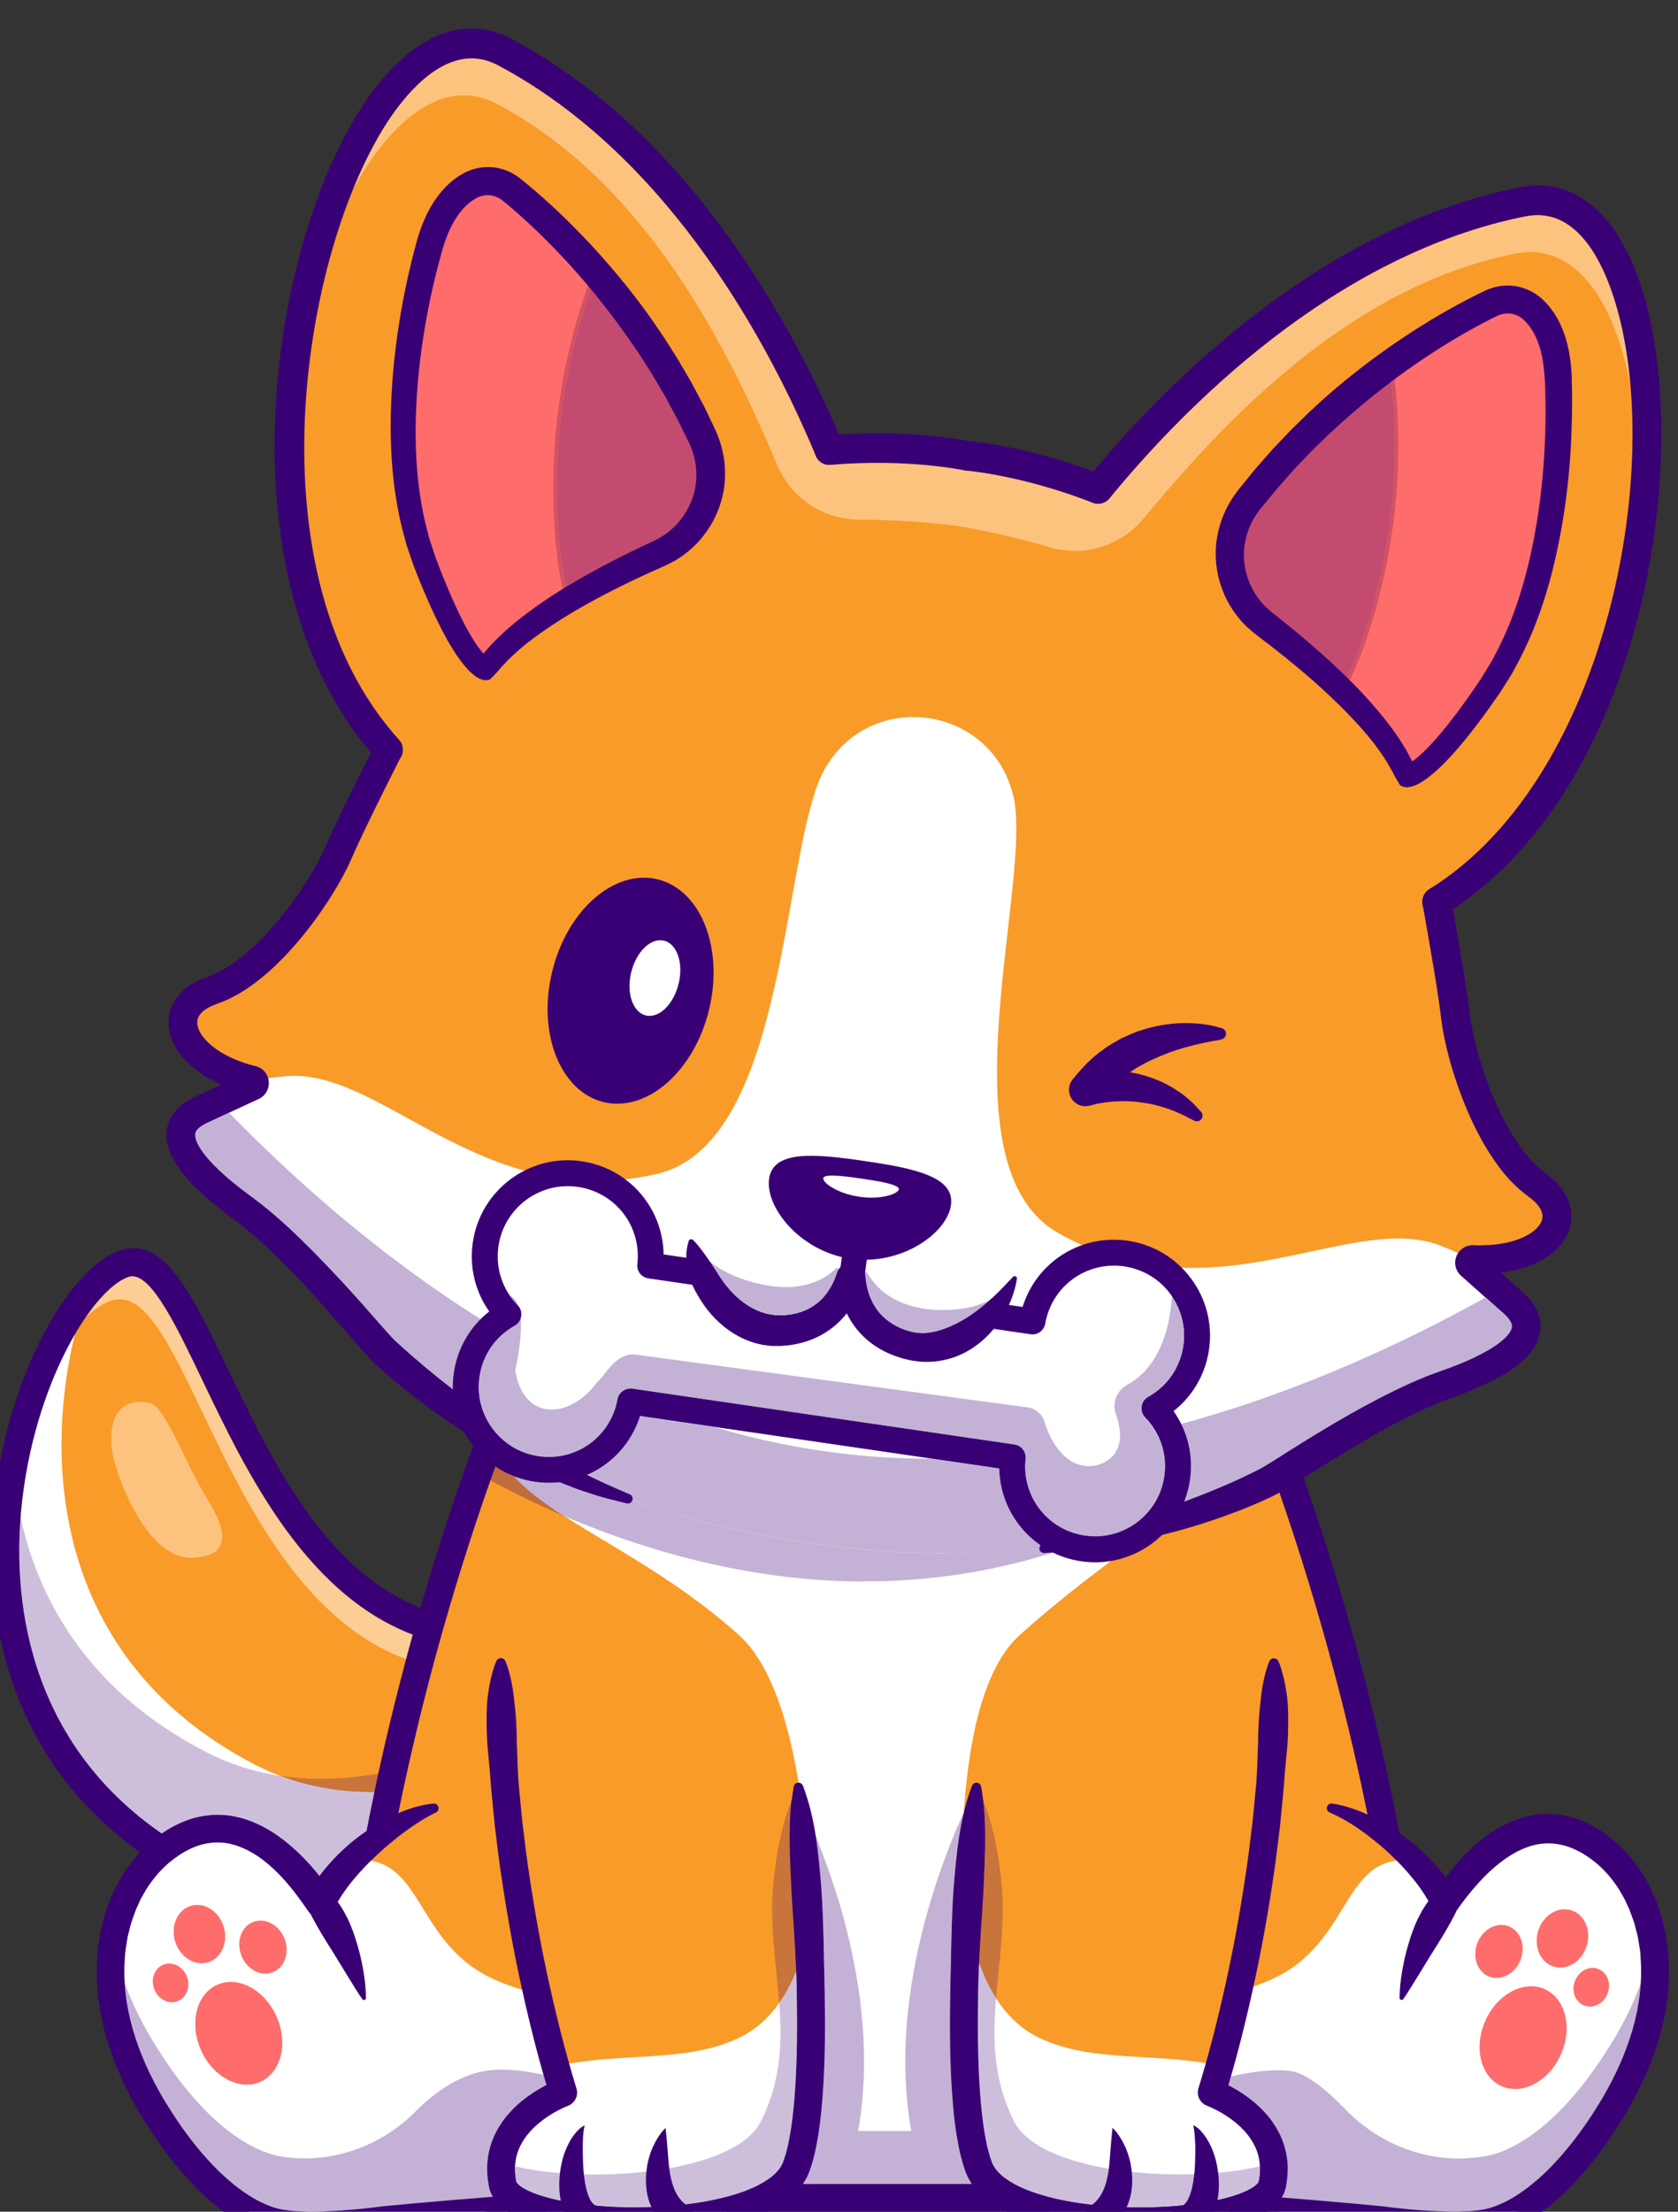 <?xml version="1.0" encoding="UTF-8" standalone="no"?>
<!-- Created with Inkscape (http://www.inkscape.org/) -->

<svg
   version="1.1"
   id="svg2"
   width="64"
   height="84.29"
   viewBox="0 0 64 84.29"
   sodipodi:docname="normal.svg"
   inkscape:version="1.2.2 (732a01da63, 2022-12-09)"
   xmlns:inkscape="http://www.inkscape.org/namespaces/inkscape"
   xmlns:sodipodi="http://sodipodi.sourceforge.net/DTD/sodipodi-0.dtd"
   xmlns="http://www.w3.org/2000/svg"
   xmlns:svg="http://www.w3.org/2000/svg">
  <rect x="0" y="0" width="64" height="84.29" fill="#333333" stroke="none"/>
  <defs
     id="defs6" />
  <sodipodi:namedview
     id="namedview4"
     pagecolor="#ffffff"
     bordercolor="#000000"
     borderopacity="0.25"
     inkscape:showpageshadow="2"
     inkscape:pageopacity="0.0"
     inkscape:pagecheckerboard="0"
     inkscape:deskcolor="#d1d1d1"
     showgrid="false"
     inkscape:zoom="3.5510902"
     inkscape:cx="47.591018"
     inkscape:cy="50.407055"
     inkscape:window-width="1920"
     inkscape:window-height="1017"
     inkscape:window-x="1912"
     inkscape:window-y="-8"
     inkscape:window-maximized="1"
     inkscape:current-layer="g8" />
  <g
     id="g8"
     inkscape:groupmode="layer"
     inkscape:label="ink_ext_XXXXXX"
     transform="matrix(1.333,0,0,-1.333,-1306.842,4362.958)">
    <path
       d="m 999.918,3223.896 c 0,0 -7.691,-7.571 -13.858,-4.376 -9.121,4.725 -4.82,16.405 -2.154,17.381 1.263,0.462 2.138,-2.41 3.683,-5.281 2.017,-3.749 5.175,-7.498 11.829,-3.83 l 0.5,-3.893"
       style="fill:#f99b28;fill-opacity:1;fill-rule:nonzero;stroke:none;stroke-width:0.002"
       id="path14" />
    <path
       d="m 991.996,3225.6 c -2.206,0.822 -3.668,2.891 -4.781,4.961 -1.434,2.665 -2.29,5.33 -3.416,5.33 -0.087,0 -0.176,-0.016 -0.267,-0.049 -0.228,-0.083 -0.467,-0.244 -0.709,-0.472 0.425,0.618 0.857,1.025 1.219,1.158 0.039,0.014 0.079,0.021 0.119,0.021 0.582,0 1.277,-1.451 2.01,-2.981 1.236,-2.58 2.914,-6.083 6.016,-7.266 -0.066,-0.236 -0.13,-0.471 -0.192,-0.702"
       style="fill:#fccd94;fill-opacity:1;fill-rule:nonzero;stroke:none;stroke-width:0.002"
       id="path16" />
    <path
       d="m 999.721,3225.43 0.197,-1.534 c 0,0 -7.691,-7.572 -13.858,-4.377 -7.979,4.134 -5.686,13.592 -3.203,16.547 -1.384,-4.1 -1.262,-10.332 4.812,-13.479 4.328,-2.243 9.407,0.818 12.051,2.843"
       style="fill:#ffffff;fill-opacity:1;fill-rule:nonzero;stroke:none;stroke-width:0.002"
       id="path18" />
    <path
       d="m 990.984,3221.801 c -0.871,0 -1.745,0.14 -2.596,0.465 0.389,-0.06 0.779,-0.088 1.17,-0.088 0.551,-3e-4 1.101,0.056 1.645,0.155 -0.039,-0.18 -0.077,-0.357 -0.114,-0.532 -0.035,-4e-4 -0.07,-7e-4 -0.104,-7e-4"
       style="fill:#c9743b;fill-opacity:1;fill-rule:nonzero;stroke:none;stroke-width:0.002"
       id="path20" />
    <path
       d="m 989.515,3219.402 c -0.354,0.447 -0.765,0.859 -1.26,1.198 -0.344,0.23 -0.736,0.419 -1.17,0.504 -0.158,0.032 -0.319,0.047 -0.482,0.047 -0.283,0 -0.566,-0.047 -0.829,-0.138 -0.206,-0.072 -0.4,-0.166 -0.582,-0.273 -0.065,-0.04 -0.129,-0.082 -0.191,-0.125 -3.812,2.635 -4.195,6.591 -4.052,8.841 0.005,0.071 0.01,0.141 0.015,0.212 0.559,-2.581 2.108,-5.063 5.278,-6.705 0.7,-0.362 1.419,-0.586 2.144,-0.698 0.851,-0.325 1.725,-0.465 2.596,-0.465 0.035,0 0.07,3e-4 0.104,7e-4 -0.08,-0.382 -0.155,-0.753 -0.224,-1.111 -0.057,-0.039 -0.113,-0.078 -0.169,-0.118 -0.305,-0.229 -0.593,-0.483 -0.853,-0.772 -0.115,-0.126 -0.224,-0.259 -0.326,-0.399"
       style="fill:#cdbfdc;fill-opacity:1;fill-rule:nonzero;stroke:none;stroke-width:0.002"
       id="path22" />
    <path
       d="m 984.162,3236.549 c -0.04,0 -0.08,-0.01 -0.119,-0.021 -1.103,-0.404 -2.856,-3.359 -3.092,-7.07 -0.157,-2.474 0.321,-7.009 5.293,-9.585 5.395,-2.795 12.195,3.19 13.255,4.173 l -0.401,3.123 c -2.478,-1.258 -4.694,-1.587 -6.595,-0.978 -3.304,1.059 -5.053,4.71 -6.33,7.376 -0.733,1.53 -1.428,2.981 -2.01,2.981 m 5.207,-18.206 c -1.258,0 -2.429,0.274 -3.491,0.824 -5.372,2.783 -5.89,7.673 -5.72,10.341 0.247,3.888 2.102,7.213 3.612,7.766 1.283,0.47 2.093,-1.222 3.119,-3.362 1.282,-2.677 2.879,-6.009 5.856,-6.963 1.815,-0.582 3.995,-0.182 6.481,1.188 0.115,0.063 0.254,0.066 0.372,0.01 0.117,-0.059 0.197,-0.173 0.214,-0.303 l 0.5,-3.893 c 0.016,-0.123 -0.027,-0.247 -0.116,-0.334 -0.08,-0.079 -1.992,-1.948 -4.702,-3.45 -2.183,-1.21 -4.25,-1.819 -6.126,-1.819"
       style="fill:#390075;fill-opacity:1;fill-rule:nonzero;stroke:none;stroke-width:0.002"
       id="path24" />
    <path
       d="m 985.848,3228.499 c -1.358,2e-4 -2.22,2.557 -2.275,3.123 -0.107,1.094 0.407,1.335 0.811,1.335 0.104,0 0.201,-0.016 0.278,-0.037 0.47,-0.13 0.89,-1.501 1.687,-2.811 0.465,-0.765 0.707,-1.555 -0.451,-1.609 -0.017,-7e-4 -0.034,0 -0.051,0"
       style="fill:#fbc37e;fill-opacity:1;fill-rule:nonzero;stroke:none;stroke-width:0.002"
       id="path26" />
    <path
       d="m 1021.076,3211.191 h -30.878 c 0,0 -0.102,8.521 3.854,19.718 0.74,2.094 1.623,4.282 2.675,6.526 0.333,0.711 0.682,1.427 1.051,2.148 h 15.718 c 0.263,-0.516 0.518,-1.03 0.763,-1.54 0.967,-2.013 1.797,-3.984 2.51,-5.887 4.418,-11.804 4.308,-20.964 4.308,-20.964"
       style="fill:#f99b28;fill-opacity:1;fill-rule:nonzero;stroke:none;stroke-width:0.002"
       id="path28" />
    <path
       d="m 1009.551,3226.287 c -2.212,-1.988 -1.555,-9.019 -1.555,-9.019 h -4.433 c 0,0 0.17,7.031 -2.041,9.019 -3.933,3.536 -8.595,3.934 -6.6,7.653 h 21.228 c 1.019,-2.858 -2.666,-4.118 -6.6,-7.653"
       style="fill:#ffffff;fill-opacity:1;fill-rule:nonzero;stroke:none;stroke-width:0.002"
       id="path30" />
    <path
       d="m 1021.075,3210.794 h -30.878 c -0.218,0 -0.395,0.175 -0.397,0.393 -10e-4,0.137 -0.029,3.406 0.894,8.587 0.851,4.774 2.71,12.118 6.729,19.99 0.1,0.196 0.339,0.273 0.535,0.173 0.195,-0.1 0.273,-0.339 0.173,-0.534 -3.971,-7.776 -5.809,-15.029 -6.651,-19.745 -0.733,-4.103 -0.86,-7.048 -0.882,-8.069 h 30.075 c -0.022,1.021 -0.149,3.966 -0.882,8.069 -0.842,4.715 -2.68,11.969 -6.651,19.745 -0.099,0.195 -0.022,0.435 0.173,0.534 0.196,0.1 0.435,0.022 0.535,-0.173 4.02,-7.872 5.878,-15.216 6.729,-19.99 0.924,-5.181 0.896,-8.45 0.894,-8.587 0,-0.217 -0.18,-0.393 -0.397,-0.393"
       style="fill:#390075;fill-opacity:1;fill-rule:nonzero;stroke:none;stroke-width:0.002"
       id="path32" />
    <path
       d="m 1026.563,3212.83 c -1.645,-2.745 -3.095,-3.191 -3.415,-3.295 -0.941,-0.307 -3.203,0.015 -3.203,0.015 0,0 -6.302,0.636 -11.004,0.644 h -6.515 c -0.144,0 -0.289,0 -0.436,0 -4.66,-0.037 -10.662,-0.642 -10.662,-0.642 0,0 -2.262,-0.322 -3.203,-0.015 -0.32,0.104 -1.77,0.55 -3.415,3.295 -2.024,3.378 -1.086,6.101 0.198,7.211 1.785,1.543 3.461,0.361 4.639,-1.406 0.189,0.4 0.504,0.814 0.884,1.196 0.707,0.713 1.636,1.317 2.382,1.512 2.062,0.539 4.148,-0.418 5.26,-2.39 h 15.129 c 1.111,1.972 3.198,2.93 5.26,2.39 1.147,-0.3 2.725,-1.565 3.266,-2.709 1.178,1.767 2.854,2.949 4.638,1.406 1.283,-1.11 2.222,-3.833 0.198,-7.211"
       style="fill:#f99b28;fill-opacity:1;fill-rule:nonzero;stroke:none;stroke-width:0.002"
       id="path34" />
    <path
       d="m 1026.563,3212.83 c -1.645,-2.744 -3.095,-3.191 -3.415,-3.296 -0.942,-0.307 -3.203,0.016 -3.203,0.016 0,0 -2.506,0.252 -5.536,0.441 -1.776,0.11 -3.731,0.199 -5.469,0.202 h -6.515 c -0.145,0 -0.289,0 -0.436,0 -1.618,-0.013 -3.398,-0.094 -5.032,-0.196 -3.073,-0.188 -5.63,-0.445 -5.63,-0.445 0,0 -2.262,-0.323 -3.204,-0.016 -0.32,0.104 -1.77,0.551 -3.414,3.296 -2.024,3.377 -1.086,6.1 0.197,7.211 1.785,1.543 3.461,0.361 4.638,-1.406 0.19,0.4 0.505,0.813 0.885,1.196 2.04,0.276 1.764,-2.236 3.942,-3.319 1.186,-0.588 2.714,-0.731 3.912,-0.733 1.122,0 1.956,0.12 1.956,0.12 0,0 -0.449,0.581 -0.987,1.432 -0.3,0.474 -0.628,1.032 -0.922,1.621 h 14.611 c -0.277,-0.556 -0.585,-1.085 -0.872,-1.542 -0.559,-0.894 -1.037,-1.511 -1.037,-1.511 0,0 0.887,-0.13 2.061,-0.119 1.182,0.01 2.656,0.161 3.807,0.732 2.179,1.083 1.902,3.595 3.942,3.319 0.38,-0.383 0.695,-0.796 0.885,-1.196 1.177,1.768 2.853,2.949 4.638,1.406 1.284,-1.111 2.222,-3.834 0.199,-7.211"
       style="fill:#ffffff;fill-opacity:1;fill-rule:nonzero;stroke:none;stroke-width:0.002"
       id="path36" />
    <path
       d="m 989.334,3209.801 c -0.152,0 -0.303,0 -0.451,0.013 -0.174,0.01 -0.341,0.032 -0.496,0.062 -0.071,0.021 -0.139,0.033 -0.225,0.065 -0.077,0.027 -0.153,0.056 -0.227,0.091 -0.301,0.132 -0.589,0.326 -0.86,0.542 -0.271,0.218 -0.527,0.462 -0.764,0.729 -0.479,0.527 -0.896,1.123 -1.268,1.747 -0.363,0.62 -0.663,1.272 -0.86,1.951 -0.128,0.439 -0.21,0.89 -0.237,1.341 0.184,-0.511 0.435,-1.044 0.764,-1.593 1.644,-2.744 3.094,-3.191 3.414,-3.296 0.131,-0.042 0.287,-0.073 0.459,-0.094 0.171,-0.021 0.342,-0.031 0.512,-0.031 1.187,0 2.332,0.493 3.179,1.347 0.551,0.557 1.315,1.111 2.208,1.18 0.088,0.01 0.177,0.01 0.267,0.01 0.375,0 0.77,-0.056 1.18,-0.149 0.027,-0.095 0.055,-0.19 0.083,-0.286 -0.013,-0.01 -0.026,-0.013 -0.039,-0.02 -0.12,-0.063 -0.237,-0.132 -0.351,-0.207 -0.227,-0.151 -0.443,-0.325 -0.636,-0.533 -0.193,-0.207 -0.36,-0.449 -0.48,-0.72 -0.119,-0.271 -0.184,-0.57 -0.192,-0.865 -0.001,-0.147 0.007,-0.294 0.03,-0.436 l 0.018,-0.106 c 0.004,-0.019 0.005,-0.032 0.011,-0.056 0.007,-0.029 0.016,-0.057 0.025,-0.085 0.022,-0.065 0.051,-0.125 0.084,-0.178 -0.771,-0.059 -1.541,-0.124 -2.31,-0.194 l -0.559,-0.052 -0.284,-0.027 -0.283,-0.035 c -0.363,-0.043 -0.728,-0.076 -1.09,-0.096 -0.208,-0.011 -0.416,-0.018 -0.621,-0.018"
       style="fill:#c3b2d5;fill-opacity:1;fill-rule:nonzero;stroke:none;stroke-width:0.002"
       id="path38" />
    <path
       d="m 1021.938,3209.801 c -0.205,0 -0.413,0.01 -0.621,0.018 -0.363,0.02 -0.728,0.053 -1.09,0.096 l -0.283,0.035 -0.284,0.027 -0.559,0.052 c -0.686,0.062 -1.372,0.12 -2.059,0.174 0.038,0.058 0.071,0.125 0.096,0.198 0.01,0.028 0.017,0.057 0.025,0.085 0.01,0.024 0.01,0.037 0.011,0.056 l 0.018,0.106 c 0.023,0.142 0.031,0.289 0.03,0.436 -0.01,0.295 -0.073,0.594 -0.192,0.865 -0.12,0.271 -0.288,0.513 -0.48,0.72 -0.193,0.208 -0.409,0.382 -0.636,0.533 -0.114,0.075 -0.231,0.144 -0.351,0.207 -0.013,0.01 -0.026,0.013 -0.039,0.02 0.024,0.08 0.047,0.16 0.07,0.24 0.473,0.11 0.924,0.178 1.35,0.178 0.105,0 0.209,0 0.311,-0.013 0.472,-0.04 1.093,-0.563 1.619,-1.107 0.857,-0.884 2.026,-1.403 3.249,-1.403 0.078,0 0.156,0 0.234,0.01 0.303,0.016 0.58,0.053 0.791,0.121 0.32,0.104 1.77,0.551 3.415,3.296 0.329,0.549 0.58,1.081 0.763,1.591 -0.027,-0.45 -0.109,-0.9 -0.236,-1.339 -0.197,-0.679 -0.497,-1.331 -0.86,-1.951 -0.373,-0.624 -0.789,-1.22 -1.268,-1.747 -0.237,-0.266 -0.493,-0.511 -0.764,-0.729 -0.271,-0.216 -0.559,-0.409 -0.86,-0.542 -0.075,-0.035 -0.15,-0.063 -0.228,-0.091 -0.086,-0.032 -0.154,-0.044 -0.225,-0.065 -0.154,-0.03 -0.321,-0.052 -0.496,-0.062 -0.148,-0.01 -0.299,-0.013 -0.451,-0.013"
       style="fill:#c3b2d5;fill-opacity:1;fill-rule:nonzero;stroke:none;stroke-width:0.002"
       id="path40" />
    <path
       d="m 989.862,3218.874 c 0.061,-0.063 0.099,-0.11 0.143,-0.166 0.041,-0.055 0.082,-0.109 0.116,-0.166 0.074,-0.112 0.137,-0.229 0.196,-0.347 0.117,-0.237 0.202,-0.487 0.278,-0.737 0.075,-0.251 0.133,-0.505 0.178,-0.762 0.043,-0.257 0.072,-0.517 0.076,-0.78 7e-4,-0.033 -0.025,-0.059 -0.058,-0.06 -0.02,-4e-4 -0.039,0.01 -0.049,0.025 h -9.4e-4 c -0.148,0.216 -0.278,0.434 -0.411,0.648 l -0.389,0.636 c -0.13,0.209 -0.263,0.412 -0.384,0.619 -0.06,0.103 -0.12,0.206 -0.176,0.309 l -0.083,0.154 c -0.025,0.049 -0.056,0.107 -0.07,0.145 l -0.025,0.068 c -0.075,0.206 0.031,0.434 0.237,0.509 0.152,0.055 0.316,0.012 0.422,-0.098"
       style="fill:#390075;fill-opacity:1;fill-rule:nonzero;stroke:none;stroke-width:0.002"
       id="path42" />
    <path
       d="m 1022.044,3218.395 c -0.014,-0.038 -0.045,-0.097 -0.069,-0.145 l -0.083,-0.154 c -0.056,-0.103 -0.116,-0.206 -0.176,-0.309 -0.121,-0.207 -0.254,-0.41 -0.384,-0.619 l -0.39,-0.636 c -0.134,-0.214 -0.263,-0.432 -0.411,-0.648 l -7e-4,-9e-4 c -0.018,-0.027 -0.055,-0.034 -0.082,-0.015 -0.017,0.012 -0.026,0.031 -0.026,0.05 0,0.263 0.033,0.522 0.076,0.78 0.045,0.257 0.103,0.511 0.178,0.762 0.076,0.25 0.16,0.5 0.278,0.737 0.059,0.118 0.121,0.235 0.196,0.347 0.035,0.057 0.076,0.111 0.116,0.166 0.044,0.056 0.083,0.103 0.143,0.166 0.152,0.158 0.403,0.163 0.561,0.011 0.117,-0.112 0.15,-0.279 0.098,-0.421 l -0.025,-0.068"
       style="fill:#390075;fill-opacity:1;fill-rule:nonzero;stroke:none;stroke-width:0.002"
       id="path44" />
    <path
       d="m 1018.494,3221.472 c 0.381,-0.053 0.741,-0.188 1.083,-0.348 0.171,-0.082 0.336,-0.174 0.499,-0.271 0.161,-0.099 0.317,-0.206 0.471,-0.317 0.306,-0.224 0.59,-0.478 0.854,-0.76 0.259,-0.286 0.503,-0.597 0.688,-0.969 l -0.697,0.051 c 0.423,0.652 0.926,1.281 1.611,1.761 0.344,0.233 0.739,0.426 1.177,0.513 0.437,0.088 0.908,0.052 1.323,-0.096 0.207,-0.074 0.402,-0.17 0.585,-0.28 0.179,-0.112 0.349,-0.236 0.504,-0.37 0.318,-0.277 0.584,-0.604 0.802,-0.951 l 0.151,-0.268 c 0.053,-0.088 0.087,-0.184 0.132,-0.276 0.09,-0.183 0.148,-0.378 0.215,-0.569 0.111,-0.389 0.194,-0.785 0.22,-1.185 0.063,-0.8 -0.04,-1.601 -0.259,-2.356 -0.22,-0.756 -0.55,-1.47 -0.942,-2.139 -0.394,-0.658 -0.836,-1.294 -1.362,-1.873 -0.26,-0.292 -0.545,-0.566 -0.856,-0.816 -0.313,-0.248 -0.649,-0.477 -1.033,-0.647 -0.095,-0.044 -0.194,-0.082 -0.293,-0.116 -0.089,-0.033 -0.204,-0.061 -0.313,-0.09 -0.212,-0.043 -0.416,-0.068 -0.615,-0.079 -0.398,-0.024 -0.784,-0.015 -1.167,0 -0.383,0.021 -0.762,0.056 -1.141,0.101 l -0.273,0.034 -0.274,0.026 -0.556,0.052 c -1.484,0.135 -2.971,0.25 -4.458,0.345 -1.487,0.095 -2.975,0.167 -4.46,0.199 -0.742,0.017 -1.484,0.015 -2.233,0.015 h -2.241 -2.241 c -0.749,0 -1.491,0 -2.233,-0.015 -1.486,-0.032 -2.974,-0.103 -4.46,-0.199 -1.487,-0.095 -2.974,-0.21 -4.458,-0.345 l -0.556,-0.052 -0.274,-0.026 -0.273,-0.034 c -0.379,-0.045 -0.758,-0.08 -1.142,-0.101 -0.383,-0.02 -0.769,-0.029 -1.167,0 -0.199,0.012 -0.403,0.036 -0.615,0.079 -0.109,0.029 -0.224,0.057 -0.313,0.09 -0.099,0.035 -0.198,0.073 -0.293,0.116 -0.383,0.17 -0.72,0.399 -1.032,0.647 -0.311,0.25 -0.597,0.524 -0.856,0.816 -0.526,0.579 -0.968,1.215 -1.362,1.873 -0.392,0.669 -0.722,1.382 -0.941,2.139 -0.219,0.755 -0.322,1.556 -0.259,2.356 0.007,0.2 0.048,0.399 0.078,0.597 0.012,0.1 0.044,0.197 0.066,0.295 0.026,0.098 0.046,0.197 0.078,0.293 0.068,0.191 0.126,0.385 0.218,0.568 0.044,0.092 0.079,0.188 0.132,0.275 l 0.152,0.267 c 0.219,0.346 0.486,0.671 0.805,0.944 0.156,0.133 0.326,0.254 0.505,0.365 0.182,0.107 0.376,0.202 0.582,0.273 0.413,0.142 0.878,0.178 1.31,0.09 0.434,-0.085 0.826,-0.274 1.17,-0.504 0.685,-0.469 1.21,-1.08 1.644,-1.728 l -0.74,-0.054 c 0.049,0.091 0.094,0.184 0.146,0.272 0.055,0.084 0.107,0.172 0.166,0.252 0.115,0.162 0.238,0.315 0.37,0.459 0.26,0.289 0.548,0.543 0.853,0.772 0.155,0.111 0.313,0.217 0.476,0.316 0.164,0.097 0.332,0.186 0.505,0.266 0.347,0.156 0.715,0.282 1.101,0.317 0.074,0.01 0.139,-0.048 0.146,-0.122 0.005,-0.057 -0.026,-0.108 -0.073,-0.132 h -0.005 c -0.314,-0.156 -0.605,-0.343 -0.884,-0.549 -0.141,-0.101 -0.276,-0.21 -0.408,-0.32 -0.134,-0.109 -0.262,-0.225 -0.388,-0.342 -0.254,-0.232 -0.489,-0.482 -0.703,-0.74 -0.211,-0.26 -0.399,-0.534 -0.532,-0.811 -0.102,-0.213 -0.358,-0.302 -0.571,-0.2 -0.07,0.034 -0.128,0.086 -0.169,0.146 -0.397,0.587 -0.846,1.147 -1.392,1.533 -0.273,0.188 -0.566,0.331 -0.867,0.393 -0.301,0.059 -0.606,0.036 -0.9,-0.063 -0.147,-0.052 -0.29,-0.121 -0.43,-0.203 -0.138,-0.086 -0.273,-0.182 -0.402,-0.291 -0.248,-0.214 -0.46,-0.471 -0.642,-0.755 l -0.125,-0.22 c -0.045,-0.071 -0.073,-0.153 -0.11,-0.23 -0.077,-0.151 -0.124,-0.317 -0.183,-0.477 -0.028,-0.081 -0.043,-0.166 -0.066,-0.248 -0.019,-0.084 -0.047,-0.165 -0.057,-0.251 -0.025,-0.171 -0.062,-0.339 -0.067,-0.513 -0.054,-0.691 0.034,-1.395 0.231,-2.073 0.197,-0.679 0.497,-1.331 0.86,-1.951 0.373,-0.624 0.789,-1.22 1.268,-1.747 0.237,-0.266 0.493,-0.511 0.764,-0.729 0.271,-0.216 0.559,-0.409 0.86,-0.542 0.075,-0.035 0.15,-0.063 0.227,-0.091 0.086,-0.032 0.154,-0.044 0.225,-0.065 0.154,-0.03 0.321,-0.052 0.496,-0.062 0.348,-0.021 0.71,-0.014 1.072,0.01 0.363,0.02 0.728,0.053 1.09,0.096 l 0.283,0.035 0.284,0.027 0.559,0.052 c 1.492,0.135 2.984,0.251 4.48,0.347 1.495,0.096 2.993,0.168 4.494,0.2 0.681,0.016 1.363,0.015 2.04,0.015 0.07,0 0.139,0 0.209,0 h 2.241 2.241 c 0.07,0 0.139,0 0.209,0 0.676,0 1.358,2e-4 2.04,-0.015 1.502,-0.032 3,-0.104 4.494,-0.2 1.495,-0.096 2.988,-0.211 4.48,-0.347 l 0.559,-0.052 0.284,-0.027 0.283,-0.035 c 0.362,-0.043 0.728,-0.076 1.09,-0.096 0.362,-0.019 0.725,-0.027 1.072,-0.01 0.174,0.01 0.342,0.032 0.496,0.062 0.071,0.021 0.139,0.033 0.225,0.065 0.077,0.027 0.153,0.056 0.228,0.091 0.301,0.132 0.589,0.326 0.86,0.542 0.271,0.218 0.527,0.462 0.764,0.729 0.479,0.527 0.896,1.123 1.268,1.747 0.363,0.62 0.663,1.272 0.86,1.951 0.197,0.677 0.285,1.382 0.231,2.073 0,0.174 -0.042,0.342 -0.066,0.513 -0.01,0.086 -0.038,0.167 -0.058,0.251 -0.023,0.082 -0.039,0.168 -0.067,0.248 -0.06,0.16 -0.107,0.325 -0.185,0.476 -0.038,0.076 -0.066,0.157 -0.111,0.229 l -0.126,0.22 c -0.182,0.283 -0.395,0.538 -0.645,0.748 -0.129,0.108 -0.265,0.202 -0.402,0.286 -0.14,0.08 -0.282,0.147 -0.428,0.197 -0.292,0.094 -0.59,0.116 -0.886,0.057 -0.296,-0.06 -0.587,-0.199 -0.86,-0.384 -0.272,-0.188 -0.529,-0.416 -0.765,-0.673 -0.237,-0.256 -0.457,-0.534 -0.661,-0.828 l -0.01,-0.01 c -0.126,-0.181 -0.374,-0.226 -0.555,-0.1 -0.06,0.042 -0.106,0.099 -0.135,0.16 -0.13,0.281 -0.313,0.563 -0.526,0.825 -0.21,0.265 -0.448,0.516 -0.701,0.752 -0.127,0.118 -0.257,0.233 -0.393,0.341 -0.134,0.111 -0.272,0.218 -0.415,0.316 -0.283,0.202 -0.583,0.38 -0.902,0.518 v 0 c -0.067,0.03 -0.098,0.108 -0.069,0.175 0.024,0.056 0.083,0.087 0.141,0.079"
       style="fill:#390075;fill-opacity:1;fill-rule:nonzero;stroke:none;stroke-width:0.002"
       id="path46" />
    <path
       d="m 996.518,3229.693 c -0.734,0.314 -1.439,0.656 -2.109,1.019 0.046,0.13 0.092,0.261 0.139,0.391 0.168,-0.113 0.35,-0.208 0.544,-0.282 0.359,-0.393 0.85,-0.756 1.426,-1.128"
       style="fill:#bf6c3f;fill-opacity:1;fill-rule:nonzero;stroke:none;stroke-width:0.002"
       id="path48" />
    <path
       d="m 1005.116,3227.82 c -3.014,0 -5.986,0.755 -8.599,1.873 -0.577,0.372 -1.067,0.735 -1.426,1.128 0.186,-0.071 0.382,-0.123 0.587,-0.153 0.137,-0.02 0.272,-0.03 0.406,-0.03 0.105,0 0.209,0.01 0.311,0.018 l 0.428,-0.167 c 0.16,-0.063 0.327,-0.11 0.489,-0.165 0.324,-0.114 0.663,-0.186 0.993,-0.27 0.011,0 0.022,0 0.034,0 0.053,0 0.104,0.031 0.126,0.083 10e-4,0 0.002,0.01 0.003,0.01 1.429,-0.499 3.096,-0.931 5.021,-1.213 v -2e-4 c 1.391,-0.204 2.675,-0.295 3.851,-0.304 0.068,-7e-4 0.136,-9e-4 0.203,-9e-4 0.928,0 1.787,0.051 2.576,0.136 0.01,-0.069 0.067,-0.122 0.136,-0.122 0,0 0.01,3e-4 0.01,3e-4 0.073,0 0.147,0.01 0.22,0.014 0.01,0 0.011,-0.01 0.017,-0.01 -1.507,-0.477 -3.165,-0.777 -4.968,-0.819 -0.139,0 -0.279,0 -0.418,0"
       style="fill:#c3b2d5;fill-opacity:1;fill-rule:nonzero;stroke:none;stroke-width:0.002"
       id="path50" />
    <path
       d="m 994.409,3230.712 c -0.12,0.065 -0.239,0.131 -0.357,0.197 0.054,0.152 0.108,0.304 0.163,0.457 0.104,-0.095 0.215,-0.184 0.333,-0.263 -0.047,-0.131 -0.093,-0.262 -0.139,-0.391"
       style="fill:#390075;fill-opacity:1;fill-rule:nonzero;stroke:none;stroke-width:0.002"
       id="path52" />
    <path
       d="m 1007.652,3218.953 h -0.566 c 0.3,0.951 0.625,1.737 0.866,2.268 -0.172,-0.712 -0.232,-1.435 -0.292,-2.157 0,-0.037 -0.01,-0.074 -0.01,-0.111 m -3.359,0 h -0.409 c 0,0.037 0,0.074 -0.01,0.111 -0.041,0.497 -0.083,0.994 -0.16,1.487 0.184,-0.449 0.386,-0.99 0.577,-1.597"
       style="fill:#c3b2d5;fill-opacity:1;fill-rule:nonzero;stroke:none;stroke-width:0.002"
       id="path54" />
    <path
       d="m 1007.652,3218.953 h -0.567 c 0,0 2e-4,2e-4 2e-4,4e-4 h 0.566 c 0,-2e-4 0,-4e-4 0,-4e-4 m -3.358,0 h -0.41 c 0,0 0,2e-4 0,4e-4 h 0.409 c 0,-2e-4 2e-4,-4e-4 2e-4,-4e-4"
       style="fill:#bf6c3f;fill-opacity:1;fill-rule:nonzero;stroke:none;stroke-width:0.002"
       id="path56" />
    <path
       d="m 1007.877,3210.592 h -4.482 c -0.017,0 -0.034,0 -0.051,0 0.048,0.069 0.092,0.143 0.131,0.222 0.017,0.037 0.035,0.078 0.049,0.113 l 0.034,0.098 c 0.021,0.065 0.047,0.131 0.064,0.196 0.033,0.129 0.072,0.259 0.095,0.386 0.107,0.511 0.159,1.013 0.197,1.513 0.073,1 0.075,1.992 0.058,2.982 -0.026,0.952 -0.027,1.903 -0.088,2.851 h 0.41 v 0 c 0.587,-1.866 1.076,-4.37 0.636,-6.841 h 1.519 c -0.44,2.471 0.049,4.976 0.637,6.841 v 0 h 0.567 c -0.061,-0.948 -0.062,-1.899 -0.088,-2.851 -0.017,-0.99 -0.015,-1.981 0.058,-2.982 0.038,-0.5 0.091,-1.002 0.197,-1.513 0.023,-0.127 0.062,-0.257 0.095,-0.386 0.018,-0.065 0.043,-0.131 0.064,-0.196 l 0.034,-0.098 c 0.014,-0.036 0.033,-0.076 0.049,-0.113 0.039,-0.079 0.083,-0.153 0.131,-0.222 -0.035,0 -0.07,0 -0.105,0 -0.07,0 -0.14,0 -0.209,0"
       style="fill:#c3b2d5;fill-opacity:1;fill-rule:nonzero;stroke:none;stroke-width:0.002"
       id="path58" />
    <path
       d="m 1008.567,3210.194 h -5.599 c 0.136,0.11 0.266,0.242 0.375,0.398 0.017,0 0.034,0 0.051,0 h 2.241 2.241 c 0.07,0 0.139,0 0.209,0 0.035,0 0.07,0 0.105,0 0.109,-0.156 0.239,-0.288 0.375,-0.398"
       style="fill:#390075;fill-opacity:1;fill-rule:nonzero;stroke:none;stroke-width:0.002"
       id="path60" />
    <path
       d="m 1016.777,3210.578 c -0.289,-1.367 -7.585,-1.587 -8.393,0.486 -0.537,1.378 -0.477,4.782 -0.331,7.424 v 0 c 0.108,1.949 0.264,3.485 0.264,3.485 l 8.507,3.569 c 0.122,-4.987 -1.045,-9.742 -1.553,-11.557 -0.14,-0.497 -0.229,-0.774 -0.229,-0.774 0,0 2.129,-0.767 1.734,-2.634"
       style="fill:#f99b28;fill-opacity:1;fill-rule:nonzero;stroke:none;stroke-width:0.002"
       id="path62" />
    <path
       d="m 1016.777,3210.578 c -0.289,-1.367 -7.585,-1.587 -8.393,0.486 -0.537,1.378 -0.477,4.782 -0.331,7.424 v 0 c 0,0 0.162,-2.832 2.084,-3.725 1.516,-0.705 3.193,-0.393 5.133,-0.778 -0.14,-0.497 -0.229,-0.774 -0.229,-0.774 0,0 2.129,-0.767 1.734,-2.634"
       style="fill:#ffffff;fill-opacity:1;fill-rule:nonzero;stroke:none;stroke-width:0.002"
       id="path64" />
    <path
       d="m 1008.45,3221.961 c 0.173,-0.999 0.104,-1.973 0.063,-2.95 -0.054,-0.975 -0.142,-1.949 -0.155,-2.924 -0.017,-0.974 -0.014,-1.949 0.056,-2.908 0.036,-0.478 0.088,-0.955 0.182,-1.406 0.02,-0.115 0.053,-0.22 0.081,-0.33 0.014,-0.054 0.034,-0.102 0.051,-0.154 l 0.025,-0.076 0.024,-0.055 c 0.069,-0.142 0.195,-0.281 0.359,-0.4 0.329,-0.241 0.765,-0.405 1.209,-0.524 0.447,-0.12 0.915,-0.196 1.387,-0.244 0.944,-0.094 1.91,-0.086 2.846,0.037 0.465,0.064 0.931,0.157 1.334,0.316 0.099,0.04 0.193,0.085 0.273,0.133 0.08,0.048 0.146,0.102 0.177,0.142 0.018,0.02 0.022,0.034 0.024,0.039 v 0 c 0,0.01 0,0.023 0.01,0.034 l 0.013,0.075 c 0.016,0.1 0.021,0.199 0.021,0.298 -0.01,0.196 -0.047,0.385 -0.126,0.564 -0.079,0.178 -0.193,0.346 -0.335,0.499 -0.141,0.153 -0.309,0.289 -0.491,0.41 -0.091,0.06 -0.186,0.116 -0.283,0.167 -0.049,0.025 -0.098,0.05 -0.147,0.072 -0.047,0.022 -0.104,0.046 -0.138,0.059 -0.2,0.075 -0.305,0.295 -0.243,0.496 0.3,0.971 0.556,1.982 0.778,2.988 0.225,1.009 0.409,2.026 0.562,3.048 0.081,0.51 0.139,1.023 0.203,1.535 0.029,0.256 0.05,0.513 0.076,0.77 l 0.037,0.385 c 0.01,0.129 0.015,0.257 0.023,0.386 l 0.028,0.773 c 0,0.257 0.011,0.514 0.03,0.771 0.013,0.128 0.023,0.257 0.039,0.386 0.01,0.128 0.027,0.257 0.047,0.386 0.021,0.129 0.046,0.258 0.08,0.388 0.032,0.13 0.071,0.26 0.125,0.39 v 0 c 0.03,0.073 0.113,0.107 0.186,0.077 0.036,-0.015 0.063,-0.043 0.077,-0.076 0.055,-0.13 0.095,-0.26 0.128,-0.391 0.036,-0.131 0.062,-0.262 0.084,-0.394 0.022,-0.132 0.039,-0.264 0.051,-0.396 0.01,-0.132 0.01,-0.264 0.014,-0.396 0,-0.264 0,-0.528 -0.02,-0.791 l -0.073,-0.788 -0.029,-0.394 -0.037,-0.393 c -0.026,-0.262 -0.048,-0.524 -0.077,-0.786 -0.065,-0.522 -0.124,-1.045 -0.207,-1.564 -0.155,-1.04 -0.344,-2.075 -0.572,-3.101 -0.228,-1.029 -0.483,-2.041 -0.798,-3.062 l -0.243,0.496 c 0.081,-0.031 0.137,-0.055 0.201,-0.085 0.062,-0.029 0.123,-0.059 0.184,-0.091 0.12,-0.063 0.237,-0.132 0.351,-0.207 0.227,-0.151 0.443,-0.325 0.636,-0.533 0.193,-0.207 0.36,-0.449 0.48,-0.72 0.119,-0.271 0.184,-0.57 0.192,-0.865 10e-4,-0.147 -0.01,-0.294 -0.03,-0.436 l -0.018,-0.106 c 0,-0.019 0,-0.032 -0.011,-0.056 -0.01,-0.029 -0.016,-0.057 -0.025,-0.085 -0.038,-0.11 -0.095,-0.205 -0.156,-0.279 -0.124,-0.151 -0.258,-0.247 -0.387,-0.326 -0.13,-0.078 -0.259,-0.138 -0.388,-0.19 -0.513,-0.201 -1.018,-0.295 -1.524,-0.366 -1.012,-0.132 -2.023,-0.14 -3.033,-0.04 -0.505,0.052 -1.01,0.134 -1.511,0.267 -0.5,0.138 -1.005,0.314 -1.474,0.652 -0.231,0.169 -0.457,0.394 -0.604,0.695 -0.017,0.037 -0.035,0.078 -0.049,0.113 l -0.034,0.098 c -0.021,0.065 -0.047,0.131 -0.064,0.196 -0.033,0.129 -0.072,0.259 -0.095,0.386 -0.107,0.511 -0.16,1.013 -0.197,1.513 -0.073,1 -0.075,1.992 -0.058,2.982 0.027,0.989 0.027,1.977 0.096,2.962 0.082,0.983 0.164,1.968 0.527,2.924 0.027,0.071 0.106,0.106 0.177,0.079 0.047,-0.018 0.078,-0.059 0.086,-0.105 h 4e-4"
       style="fill:#390075;fill-opacity:1;fill-rule:nonzero;stroke:none;stroke-width:0.002"
       id="path66" />
    <path
       d="m 1025.037,3214.299 c -0.341,-0.766 -1.101,-1.171 -1.698,-0.906 -0.597,0.266 -0.805,1.102 -0.464,1.868 0.341,0.766 1.101,1.171 1.698,0.906 0.597,-0.266 0.805,-1.102 0.464,-1.868"
       style="fill:#ff6c6c;fill-opacity:1;fill-rule:nonzero;stroke:none;stroke-width:0.002"
       id="path68" />
    <path
       d="m 1023.883,3217.005 c -0.154,-0.397 -0.555,-0.612 -0.896,-0.48 -0.341,0.132 -0.493,0.561 -0.339,0.959 0.154,0.397 0.555,0.612 0.896,0.48 0.341,-0.132 0.493,-0.562 0.339,-0.959"
       style="fill:#ff6c6c;fill-opacity:1;fill-rule:nonzero;stroke:none;stroke-width:0.002"
       id="path70" />
    <path
       d="m 1025.775,3217.4 c -0.139,-0.445 -0.562,-0.708 -0.945,-0.588 -0.383,0.12 -0.58,0.578 -0.441,1.022 0.139,0.445 0.563,0.708 0.945,0.588 0.383,-0.12 0.58,-0.578 0.441,-1.022"
       style="fill:#ff6c6c;fill-opacity:1;fill-rule:nonzero;stroke:none;stroke-width:0.002"
       id="path72" />
    <path
       d="m 1026.373,3216.041 c -0.112,-0.289 -0.411,-0.442 -0.669,-0.342 -0.258,0.1 -0.376,0.414 -0.264,0.703 0.112,0.288 0.411,0.442 0.669,0.342 0.258,-0.1 0.376,-0.414 0.264,-0.703"
       style="fill:#ff6c6c;fill-opacity:1;fill-rule:nonzero;stroke:none;stroke-width:0.002"
       id="path74" />
    <path
       d="m 986.127,3214.423 c 0.341,-0.766 1.101,-1.171 1.698,-0.906 0.597,0.266 0.805,1.102 0.464,1.868 -0.341,0.766 -1.101,1.171 -1.698,0.906 -0.597,-0.266 -0.805,-1.102 -0.464,-1.868"
       style="fill:#ff6c6c;fill-opacity:1;fill-rule:nonzero;stroke:none;stroke-width:0.002"
       id="path76" />
    <path
       d="m 987.281,3217.129 c 0.154,-0.397 0.555,-0.612 0.897,-0.48 0.341,0.132 0.493,0.561 0.339,0.959 -0.154,0.398 -0.555,0.612 -0.896,0.48 -0.341,-0.132 -0.493,-0.561 -0.339,-0.959"
       style="fill:#ff6c6c;fill-opacity:1;fill-rule:nonzero;stroke:none;stroke-width:0.002"
       id="path78" />
    <path
       d="m 985.389,3217.524 c 0.139,-0.445 0.563,-0.708 0.945,-0.588 0.383,0.12 0.58,0.578 0.441,1.022 -0.139,0.445 -0.563,0.708 -0.945,0.588 -0.383,-0.12 -0.58,-0.578 -0.441,-1.022"
       style="fill:#ff6c6c;fill-opacity:1;fill-rule:nonzero;stroke:none;stroke-width:0.002"
       id="path80" />
    <path
       d="m 984.791,3216.165 c 0.112,-0.289 0.411,-0.442 0.669,-0.342 0.258,0.1 0.376,0.414 0.264,0.703 -0.112,0.289 -0.411,0.442 -0.669,0.342 -0.258,-0.1 -0.376,-0.414 -0.264,-0.703"
       style="fill:#ff6c6c;fill-opacity:1;fill-rule:nonzero;stroke:none;stroke-width:0.002"
       id="path82" />
    <path
       d="m 1003.151,3211.064 c -0.807,-2.073 -8.102,-1.852 -8.392,-0.486 -0.395,1.867 1.733,2.634 1.733,2.634 0,0 -0.088,0.269 -0.223,0.754 -0.505,1.799 -1.682,6.572 -1.559,11.577 l 8.507,-3.569 c 0,0 0.187,-1.836 0.294,-4.044 0.123,-2.545 0.139,-5.583 -0.36,-6.866"
       style="fill:#f99b28;fill-opacity:1;fill-rule:nonzero;stroke:none;stroke-width:0.002"
       id="path84" />
    <path
       d="m 1003.151,3211.064 c -0.807,-2.073 -8.102,-1.852 -8.392,-0.486 -0.395,1.867 1.733,2.634 1.733,2.634 0,0 -0.088,0.269 -0.223,0.754 1.981,0.416 3.688,0.082 5.23,0.798 1.385,0.644 1.856,2.293 2.011,3.166 0.123,-2.545 0.139,-5.583 -0.36,-6.866"
       style="fill:#ffffff;fill-opacity:1;fill-rule:nonzero;stroke:none;stroke-width:0.002"
       id="path86" />
    <path
       d="m 1003.349,3221.987 c 0.364,-0.956 0.446,-1.94 0.528,-2.924 0.069,-0.985 0.069,-1.973 0.096,-2.962 0.017,-0.99 0.015,-1.981 -0.058,-2.982 -0.038,-0.5 -0.091,-1.002 -0.197,-1.513 -0.023,-0.127 -0.062,-0.257 -0.095,-0.386 -0.018,-0.065 -0.043,-0.131 -0.064,-0.196 l -0.034,-0.098 c -0.014,-0.036 -0.033,-0.076 -0.049,-0.113 -0.147,-0.301 -0.372,-0.526 -0.604,-0.695 -0.47,-0.338 -0.975,-0.514 -1.474,-0.652 -0.502,-0.134 -1.007,-0.215 -1.512,-0.267 -1.01,-0.1 -2.021,-0.092 -3.033,0.04 -0.506,0.071 -1.012,0.166 -1.524,0.366 -0.128,0.052 -0.257,0.112 -0.388,0.19 -0.129,0.079 -0.263,0.174 -0.387,0.326 -0.061,0.074 -0.118,0.17 -0.156,0.279 -0.009,0.028 -0.017,0.057 -0.025,0.085 -0.006,0.024 -0.007,0.037 -0.011,0.056 l -0.018,0.106 c -0.022,0.142 -0.031,0.289 -0.03,0.436 0.008,0.295 0.073,0.594 0.192,0.865 0.12,0.271 0.287,0.513 0.48,0.72 0.193,0.208 0.409,0.382 0.636,0.533 0.114,0.075 0.231,0.144 0.351,0.207 0.06,0.032 0.121,0.062 0.183,0.091 0.065,0.03 0.12,0.054 0.201,0.085 l -0.243,-0.496 c -0.315,1.021 -0.57,2.033 -0.798,3.062 -0.229,1.026 -0.416,2.061 -0.572,3.101 -0.083,0.519 -0.142,1.042 -0.207,1.564 -0.029,0.262 -0.051,0.524 -0.077,0.786 l -0.038,0.393 -0.029,0.394 -0.073,0.788 c -0.015,0.263 -0.022,0.527 -0.02,0.791 0.005,0.132 0.005,0.264 0.014,0.396 0.012,0.132 0.029,0.264 0.051,0.396 0.022,0.132 0.048,0.263 0.084,0.394 0.034,0.131 0.073,0.262 0.128,0.391 0.031,0.072 0.115,0.106 0.187,0.075 0.036,-0.015 0.062,-0.043 0.076,-0.076 l 0.002,-0.01 c 0.054,-0.131 0.092,-0.261 0.125,-0.39 0.034,-0.13 0.059,-0.259 0.08,-0.388 0.021,-0.129 0.037,-0.257 0.048,-0.386 0.016,-0.129 0.026,-0.257 0.039,-0.386 0.019,-0.257 0.029,-0.514 0.03,-0.771 l 0.028,-0.773 c 0.008,-0.129 0.013,-0.257 0.023,-0.386 l 0.037,-0.385 c 0.025,-0.257 0.047,-0.514 0.076,-0.77 0.064,-0.512 0.122,-1.025 0.203,-1.535 0.153,-1.021 0.337,-2.039 0.562,-3.048 0.222,-1.006 0.478,-2.017 0.778,-2.988 0.063,-0.204 -0.046,-0.422 -0.243,-0.496 -0.034,-0.013 -0.091,-0.037 -0.137,-0.059 -0.049,-0.023 -0.098,-0.047 -0.147,-0.072 -0.097,-0.051 -0.192,-0.107 -0.283,-0.167 -0.181,-0.121 -0.35,-0.257 -0.491,-0.41 -0.142,-0.152 -0.256,-0.32 -0.335,-0.499 -0.078,-0.179 -0.119,-0.368 -0.125,-0.564 2.3e-4,-0.098 0.005,-0.197 0.021,-0.298 l 0.013,-0.075 c 0.002,-0.011 0.004,-0.029 0.006,-0.034 h 10e-4 c 0.003,-0.01 0.007,-0.019 0.024,-0.039 0.031,-0.039 0.097,-0.094 0.177,-0.142 0.08,-0.048 0.174,-0.093 0.273,-0.133 0.403,-0.159 0.87,-0.252 1.334,-0.316 0.936,-0.123 1.902,-0.131 2.846,-0.037 0.472,0.048 0.939,0.125 1.386,0.244 0.444,0.119 0.88,0.284 1.209,0.524 0.164,0.119 0.29,0.257 0.359,0.4 l 0.024,0.055 0.026,0.076 c 0.016,0.052 0.036,0.1 0.051,0.154 0.027,0.109 0.06,0.214 0.081,0.33 0.094,0.451 0.146,0.928 0.182,1.406 0.07,0.959 0.073,1.934 0.056,2.908 -0.013,0.975 -0.101,1.949 -0.155,2.924 -0.041,0.977 -0.11,1.951 0.063,2.95 h 3e-4 c 0.013,0.075 0.084,0.125 0.159,0.112 0.049,-0.01 0.088,-0.043 0.105,-0.086"
       style="fill:#390075;fill-opacity:1;fill-rule:nonzero;stroke:none;stroke-width:0.002"
       id="path88" />
    <path
       d="m 1002.672,3215.773 c -0.086,1.131 -0.29,2.272 -0.163,3.481 0.089,0.849 0.243,1.643 0.518,2.296 -0.096,-0.856 -0.04,-1.697 0,-2.539 0.043,-0.775 0.107,-1.549 0.138,-2.324 -0.124,-0.308 -0.283,-0.623 -0.489,-0.914"
       style="fill:#c9743b;fill-opacity:1;fill-rule:nonzero;stroke:none;stroke-width:0.002"
       id="path90" />
    <path
       d="m 998.527,3209.927 c -0.526,0 -1.052,0.033 -1.569,0.101 -0.464,0.064 -0.931,0.157 -1.334,0.316 -0.099,0.04 -0.193,0.085 -0.273,0.133 -0.08,0.048 -0.146,0.102 -0.177,0.142 -0.018,0.02 -0.022,0.034 -0.024,0.039 h -10e-4 c -0.002,0.01 -0.004,0.023 -0.006,0.034 l -0.013,0.075 c -0.016,0.1 -0.021,0.199 -0.021,0.298 4.7e-4,0.012 9.4e-4,0.024 0.002,0.036 0.646,-0.153 1.455,-0.234 2.293,-0.234 2.023,0 4.222,0.47 4.746,1.52 0.578,1.157 0.607,2.266 0.522,3.384 0.205,0.291 0.365,0.606 0.489,0.914 0.01,-0.2 0.014,-0.4 0.017,-0.6 0.017,-0.974 0.014,-1.949 -0.056,-2.908 -0.036,-0.478 -0.088,-0.955 -0.182,-1.406 -0.021,-0.115 -0.054,-0.22 -0.081,-0.33 -0.014,-0.054 -0.034,-0.102 -0.051,-0.154 l -0.026,-0.076 -0.024,-0.055 c -0.069,-0.142 -0.195,-0.281 -0.359,-0.4 -0.329,-0.241 -0.765,-0.405 -1.209,-0.524 -0.447,-0.12 -0.915,-0.196 -1.386,-0.244 -0.423,-0.042 -0.85,-0.063 -1.277,-0.063"
       style="fill:#cdbfdc;fill-opacity:1;fill-rule:nonzero;stroke:none;stroke-width:0.002"
       id="path92" />
    <path
       d="m 998.533,3209.529 c -1.878,0 -3.635,0.392 -3.774,1.049 -0.048,0.227 -0.059,0.438 -0.041,0.632 0.122,-0.039 0.253,-0.075 0.391,-0.108 -7e-4,-0.012 -0.001,-0.024 -0.002,-0.036 2.3e-4,-0.098 0.005,-0.197 0.021,-0.298 l 0.013,-0.075 c 0.002,-0.011 0.004,-0.029 0.006,-0.034 h 10e-4 c 0.003,-0.01 0.007,-0.019 0.024,-0.039 0.031,-0.039 0.097,-0.094 0.177,-0.142 0.08,-0.048 0.174,-0.093 0.273,-0.133 0.403,-0.159 0.87,-0.252 1.334,-0.316 0.517,-0.068 1.042,-0.101 1.569,-0.101 0.427,0 0.854,0.021 1.277,0.063 0.472,0.048 0.939,0.125 1.386,0.244 0.444,0.119 0.88,0.284 1.209,0.524 0.164,0.119 0.29,0.257 0.359,0.4 l 0.024,0.055 0.026,0.076 c 0.016,0.052 0.036,0.1 0.051,0.154 0.027,0.109 0.06,0.214 0.081,0.33 0.094,0.451 0.146,0.928 0.182,1.406 0.07,0.959 0.073,1.934 0.056,2.908 0,0.2 -0.01,0.4 -0.017,0.6 -0.031,0.774 -0.095,1.548 -0.138,2.324 -0.036,0.842 -0.092,1.683 0,2.539 0.059,0.139 0.122,0.272 0.193,0.397 0.024,-0.233 0.193,-1.965 0.291,-4.017 0.124,-2.545 0.14,-5.583 -0.359,-6.865 -0.419,-1.077 -2.589,-1.535 -4.618,-1.535"
       style="fill:#390075;fill-opacity:1;fill-rule:nonzero;stroke:none;stroke-width:0.002"
       id="path94" />
    <path
       d="m 1008.879,3215.902 c -0.215,0.333 -0.375,0.691 -0.493,1.03 0.034,0.693 0.089,1.385 0.127,2.078 0.036,0.848 0.092,1.693 -0.01,2.554 0.279,-0.655 0.434,-1.456 0.524,-2.311 0.122,-1.163 -0.062,-2.263 -0.152,-3.352"
       style="fill:#c9743b;fill-opacity:1;fill-rule:nonzero;stroke:none;stroke-width:0.002"
       id="path96" />
    <path
       d="m 1013.008,3209.927 c -0.427,0 -0.854,0.021 -1.277,0.063 -0.472,0.048 -0.939,0.125 -1.387,0.244 -0.444,0.119 -0.88,0.284 -1.209,0.524 -0.164,0.119 -0.29,0.257 -0.359,0.4 l -0.024,0.055 -0.025,0.076 c -0.017,0.052 -0.036,0.1 -0.051,0.154 -0.027,0.109 -0.06,0.214 -0.081,0.33 -0.094,0.451 -0.146,0.928 -0.182,1.406 -0.07,0.959 -0.073,1.934 -0.056,2.908 0,0.282 0.014,0.564 0.027,0.846 0.118,-0.34 0.278,-0.697 0.493,-1.03 -0.097,-1.162 -0.088,-2.312 0.512,-3.514 0.524,-1.05 2.723,-1.52 4.746,-1.52 0.837,0 1.643,0.08 2.289,0.233 5e-4,-0.012 0,-0.023 0,-0.035 -2e-4,-0.098 0,-0.197 -0.021,-0.298 l -0.013,-0.075 c 0,-0.011 0,-0.029 -0.01,-0.034 v 0 c 0,-0.01 -0.01,-0.019 -0.024,-0.039 -0.031,-0.039 -0.097,-0.094 -0.177,-0.142 -0.08,-0.048 -0.174,-0.093 -0.273,-0.133 -0.403,-0.159 -0.87,-0.252 -1.334,-0.316 -0.517,-0.068 -1.042,-0.101 -1.569,-0.101"
       style="fill:#cdbfdc;fill-opacity:1;fill-rule:nonzero;stroke:none;stroke-width:0.002"
       id="path98" />
    <path
       d="m 1013.007,3209.529 c -2.029,0 -4.199,0.458 -4.618,1.535 -0.499,1.282 -0.484,4.32 -0.359,6.865 0.098,2.052 0.267,3.784 0.291,4.017 0.067,-0.121 0.129,-0.248 0.186,-0.382 0.099,-0.861 0.042,-1.707 0.01,-2.554 -0.038,-0.693 -0.094,-1.385 -0.127,-2.078 -0.014,-0.282 -0.024,-0.564 -0.027,-0.846 -0.017,-0.974 -0.014,-1.949 0.056,-2.908 0.036,-0.478 0.088,-0.955 0.182,-1.406 0.02,-0.115 0.053,-0.22 0.081,-0.33 0.014,-0.054 0.034,-0.102 0.051,-0.154 l 0.025,-0.076 0.024,-0.055 c 0.069,-0.142 0.195,-0.281 0.359,-0.4 0.329,-0.241 0.765,-0.405 1.209,-0.524 0.447,-0.12 0.915,-0.196 1.387,-0.244 0.423,-0.042 0.85,-0.063 1.277,-0.063 0.526,0 1.052,0.033 1.569,0.101 0.465,0.064 0.931,0.157 1.334,0.316 0.099,0.04 0.193,0.085 0.273,0.133 0.08,0.048 0.146,0.102 0.177,0.142 0.018,0.02 0.022,0.034 0.024,0.039 v 0 c 0,0.01 0,0.023 0.01,0.034 l 0.013,0.075 c 0.016,0.1 0.021,0.199 0.021,0.298 -4e-4,0.012 -9e-4,0.023 0,0.035 0.14,0.033 0.272,0.07 0.396,0.109 0.018,-0.195 0.01,-0.405 -0.041,-0.632 -0.139,-0.657 -1.896,-1.049 -3.774,-1.049"
       style="fill:#390075;fill-opacity:1;fill-rule:nonzero;stroke:none;stroke-width:0.002"
       id="path100" />
    <path
       d="m 999.419,3212.202 c 0.033,-0.262 0.048,-0.501 0.067,-0.733 0.018,-0.23 0.034,-0.45 0.075,-0.652 0.041,-0.202 0.103,-0.385 0.188,-0.526 0.041,-0.072 0.091,-0.132 0.141,-0.19 0.055,-0.054 0.114,-0.103 0.18,-0.155 l 0.032,-0.025 c 0.174,-0.134 0.206,-0.383 0.072,-0.557 -0.116,-0.151 -0.32,-0.195 -0.485,-0.116 -0.141,0.067 -0.276,0.16 -0.39,0.275 -0.115,0.115 -0.204,0.252 -0.274,0.392 -0.136,0.284 -0.173,0.579 -0.166,0.853 0.009,0.274 0.059,0.534 0.152,0.775 0.046,0.121 0.102,0.237 0.17,0.347 0.066,0.111 0.143,0.216 0.238,0.31"
       style="fill:#390075;fill-opacity:1;fill-rule:nonzero;stroke:none;stroke-width:0.002"
       id="path102" />
    <path
       d="m 997.106,3212.275 c -0.034,-0.137 -0.042,-0.263 -0.05,-0.388 l -0.005,-0.187 9.4e-4,-0.184 c 0.004,-0.244 0.009,-0.483 0.038,-0.713 0.027,-0.227 0.077,-0.451 0.152,-0.611 0.034,-0.081 0.08,-0.138 0.109,-0.165 0.032,-0.026 0.043,-0.038 0.091,-0.054 l 0.077,-0.025 c 0.207,-0.068 0.319,-0.291 0.251,-0.498 -0.054,-0.163 -0.204,-0.267 -0.366,-0.271 -0.209,0 -0.45,0.088 -0.608,0.236 -0.164,0.145 -0.25,0.318 -0.31,0.475 -0.112,0.321 -0.119,0.619 -0.099,0.905 0.024,0.286 0.084,0.561 0.195,0.821 0.027,0.065 0.059,0.128 0.094,0.19 0.034,0.062 0.071,0.123 0.115,0.18 0.083,0.114 0.188,0.225 0.316,0.288"
       style="fill:#390075;fill-opacity:1;fill-rule:nonzero;stroke:none;stroke-width:0.002"
       id="path104" />
    <path
       d="m 1012.211,3212.202 c 0.096,-0.094 0.172,-0.2 0.238,-0.31 0.068,-0.11 0.124,-0.227 0.17,-0.347 0.093,-0.242 0.142,-0.501 0.152,-0.775 0.01,-0.273 -0.03,-0.569 -0.166,-0.853 -0.07,-0.139 -0.159,-0.277 -0.274,-0.392 -0.114,-0.115 -0.249,-0.208 -0.39,-0.275 -0.198,-0.094 -0.435,-0.01 -0.529,0.188 -0.082,0.172 -0.029,0.373 0.116,0.485 l 0.032,0.025 c 0.066,0.051 0.126,0.101 0.18,0.155 0.051,0.057 0.101,0.117 0.141,0.19 0.086,0.141 0.148,0.324 0.188,0.526 0.041,0.203 0.056,0.422 0.074,0.652 0.019,0.231 0.034,0.47 0.067,0.733"
       style="fill:#390075;fill-opacity:1;fill-rule:nonzero;stroke:none;stroke-width:0.002"
       id="path106" />
    <path
       d="m 1014.524,3212.275 c 0.129,-0.063 0.233,-0.174 0.316,-0.288 0.043,-0.057 0.081,-0.118 0.115,-0.18 0.035,-0.062 0.067,-0.125 0.094,-0.19 0.111,-0.26 0.17,-0.535 0.194,-0.821 0.02,-0.286 0.013,-0.584 -0.099,-0.905 -0.06,-0.157 -0.146,-0.33 -0.31,-0.475 -0.157,-0.148 -0.398,-0.241 -0.608,-0.236 -0.218,0.01 -0.391,0.185 -0.386,0.403 0,0.171 0.116,0.315 0.27,0.366 l 0.077,0.025 c 0.049,0.016 0.059,0.028 0.091,0.054 0.029,0.027 0.074,0.084 0.108,0.165 0.076,0.16 0.126,0.384 0.153,0.611 0.03,0.229 0.035,0.469 0.038,0.713 v 0.184 l -0.01,0.187 c -0.01,0.126 -0.015,0.251 -0.05,0.388"
       style="fill:#390075;fill-opacity:1;fill-rule:nonzero;stroke:none;stroke-width:0.002"
       id="path108" />
    <path
       d="m 1020.038,3251.317 c -0.436,1.34 -2.061,3.01 -3.448,4.25 -1.252,1.12 -1.281,3.066 -0.078,4.239 2.116,2.065 4.57,3.401 6.216,4.147 0.975,0.442 2.087,-0.244 2.136,-1.314 0.075,-1.658 -0.087,-4.162 -1.224,-6.926 -1.23,-2.99 -3.421,-4.372 -3.421,-4.372 l -0.18,-0.024"
       style="fill:#ff6c6c;fill-opacity:1;fill-rule:nonzero;stroke:none;stroke-width:0.002"
       id="path110" />
    <path
       d="m 1020.246,3251.296 -0.056,0.09 c 0.022,0.014 2.192,1.409 3.4,4.347 1.141,2.774 1.293,5.285 1.22,6.904 -0.022,0.486 -0.283,0.928 -0.698,1.183 -0.419,0.257 -0.916,0.288 -1.363,0.086 -1.67,-0.757 -4.101,-2.089 -6.201,-4.137 -0.567,-0.553 -0.882,-1.323 -0.865,-2.113 0.017,-0.793 0.351,-1.521 0.941,-2.049 1.334,-1.193 3.017,-2.903 3.464,-4.273 l -0.101,-0.033 c -0.439,1.348 -2.109,3.043 -3.434,4.228 -0.612,0.548 -0.959,1.302 -0.977,2.125 -0.018,0.819 0.309,1.618 0.897,2.191 2.111,2.059 4.553,3.397 6.231,4.157 0.473,0.214 1.02,0.18 1.462,-0.092 0.445,-0.273 0.725,-0.747 0.748,-1.268 0.074,-1.629 -0.079,-4.157 -1.227,-6.949 -1.222,-2.971 -3.42,-4.383 -3.442,-4.397"
       style="fill:#390075;fill-opacity:1;fill-rule:nonzero;stroke:none;stroke-width:0.002"
       id="path112" />
    <path
       d="m 1019.156,3255.142 c -0.212,-0.517 -0.454,-0.985 -0.708,-1.407 -0.584,0.651 -1.246,1.284 -1.858,1.832 -1.252,1.12 -1.281,3.066 -0.079,4.24 1.203,1.174 2.515,2.112 3.727,2.841 0.083,-0.174 0.134,-0.37 0.143,-0.581 0.074,-1.658 -0.088,-4.161 -1.225,-6.925"
       style="fill:#ff6c6c;fill-opacity:1;fill-rule:nonzero;stroke:none;stroke-width:0.002"
       id="path114" />
    <path
       d="m 1020.214,3262.571 c -1.386,-0.839 -2.619,-1.781 -3.666,-2.802 -0.567,-0.554 -0.882,-1.325 -0.864,-2.115 0.018,-0.793 0.352,-1.52 0.942,-2.048 0.7,-0.626 1.31,-1.226 1.814,-1.783 0.256,0.433 0.481,0.884 0.668,1.339 v 0 c 1.14,2.772 1.293,5.284 1.221,6.902 -0.01,0.177 -0.046,0.348 -0.114,0.507 m -1.757,-8.925 -0.048,0.053 c -0.511,0.569 -1.135,1.185 -1.854,1.828 -0.612,0.548 -0.959,1.302 -0.977,2.124 -0.018,0.819 0.308,1.619 0.896,2.193 1.065,1.039 2.322,1.998 3.736,2.848 l 0.05,0.03 0.025,-0.052 c 0.089,-0.187 0.139,-0.39 0.148,-0.601 0.073,-1.629 -0.081,-4.157 -1.228,-6.947 v 0 c -0.198,-0.482 -0.437,-0.958 -0.712,-1.415 l -0.037,-0.061"
       style="fill:#390075;fill-opacity:1;fill-rule:nonzero;stroke:none;stroke-width:0.002"
       id="path116" />
    <path
       d="m 993.979,3255.142 c 0.803,1.158 2.839,2.29 4.525,3.08 1.521,0.713 2.108,2.568 1.293,4.037 -1.434,2.586 -3.4,4.571 -4.762,5.758 -0.807,0.704 -2.069,0.366 -2.423,-0.645 -0.548,-1.567 -1.113,-4.011 -0.819,-6.986 0.319,-3.217 2.02,-5.171 2.02,-5.171 l 0.166,-0.075"
       style="fill:#ff6c6c;fill-opacity:1;fill-rule:nonzero;stroke:none;stroke-width:0.002"
       id="path118" />
    <path
       d="m 994.023,3255.112 -0.087,0.06 c 0.821,1.184 2.925,2.338 4.546,3.098 0.717,0.336 1.246,0.937 1.491,1.692 0.243,0.752 0.163,1.58 -0.222,2.272 -1.422,2.565 -3.368,4.54 -4.75,5.744 -0.37,0.323 -0.855,0.436 -1.33,0.31 -0.47,-0.124 -0.847,-0.473 -1.008,-0.932 -0.535,-1.529 -1.111,-3.978 -0.816,-6.963 0.313,-3.162 1.99,-5.122 2.008,-5.142 l -0.08,-0.069 c -0.017,0.02 -1.716,2.003 -2.033,5.2 -0.297,3.004 0.282,5.469 0.821,7.008 0.173,0.492 0.577,0.866 1.081,1 0.502,0.133 1.036,0.01 1.427,-0.333 1.388,-1.21 3.343,-3.194 4.773,-5.773 0.398,-0.718 0.482,-1.577 0.23,-2.356 -0.253,-0.783 -0.803,-1.406 -1.546,-1.755 -1.608,-0.754 -3.696,-1.897 -4.503,-3.062"
       style="fill:#390075;fill-opacity:1;fill-rule:nonzero;stroke:none;stroke-width:0.002"
       id="path120" />
    <path
       d="m 995.923,3258.552 c 0.055,-0.556 0.152,-1.074 0.274,-1.551 0.746,0.455 1.562,0.872 2.306,1.221 1.521,0.713 2.108,2.568 1.294,4.038 -0.815,1.47 -1.802,2.746 -2.753,3.792 -0.13,-0.143 -0.235,-0.316 -0.304,-0.515 -0.548,-1.566 -1.112,-4.011 -0.817,-6.985"
       style="fill:#ff6c6c;fill-opacity:1;fill-rule:nonzero;stroke:none;stroke-width:0.002"
       id="path122" />
    <path
       d="m 997.045,3265.972 c -0.111,-0.133 -0.196,-0.285 -0.255,-0.453 -0.535,-1.53 -1.11,-3.979 -0.815,-6.962 0.049,-0.49 0.134,-0.986 0.255,-1.474 0.643,0.389 1.4,0.788 2.25,1.187 0.717,0.336 1.246,0.936 1.491,1.691 0.244,0.752 0.163,1.581 -0.22,2.274 -0.709,1.278 -1.619,2.536 -2.706,3.738 m -0.882,-9.054 -0.018,0.07 c -0.131,0.516 -0.224,1.04 -0.275,1.559 v 0 c -0.297,3.002 0.282,5.468 0.82,7.007 0.07,0.2 0.175,0.379 0.315,0.533 l 0.039,0.043 0.039,-0.043 c 1.11,-1.221 2.038,-2.5 2.76,-3.802 0.398,-0.719 0.481,-1.578 0.228,-2.358 -0.254,-0.782 -0.803,-1.405 -1.546,-1.754 -0.874,-0.41 -1.648,-0.82 -2.301,-1.218 l -0.061,-0.037"
       style="fill:#390075;fill-opacity:1;fill-rule:nonzero;stroke:none;stroke-width:0.002"
       id="path124" />
    <path
       d="m 1024.358,3239.162 c -1.332,0.941 -2.182,3.55 -2.328,4.813 -0.085,0.73 -0.337,2.184 -0.535,3.284 7.607,4.699 7.463,21.003 2.453,20.01 -5.658,-1.122 -10.077,-5.679 -12.153,-8.209 -2.134,0.828 -3.743,0.944 -3.743,0.944 0,0 -1.615,0.361 -3.945,0.164 -1.256,3.015 -4.181,8.67 -9.289,11.377 -4.53,2.401 -9.373,-13.299 -3.336,-19.944 -0.501,-0.989 -1.14,-2.271 -1.425,-2.932 -0.504,-1.168 -2.068,-3.422 -3.615,-3.941 -0.912,-0.306 -1.057,-1.007 -0.551,-1.623 0.325,-0.396 0.919,-0.757 1.749,-0.955 0.066,-0.017 0.134,-0.031 0.203,-0.045 0,0 -0.001,0 -0.004,0 h -9.3e-4 c -0.056,-0.026 -0.521,-0.236 -1.716,-0.796 -1.171,-0.549 -0.45,-1.615 1.208,-2.819 1.657,-1.203 3.646,-3.732 4.073,-4.125 0.25,-0.23 1.56,-1.64 4.226,-3.008 1.897,-0.975 4.482,-1.93 7.86,-2.426 v -2e-4 c 8.124,-1.193 12.616,1.476 13.138,1.731 0.522,0.254 3.154,2.104 5.088,2.78 1.933,0.677 2.929,1.49 1.965,2.353 -1.052,0.942 -1.42,1.26 -1.42,1.26 0.068,-0.01 0.135,-0.012 0.201,-0.015 0.856,-0.05 1.532,0.126 1.958,0.412 0.662,0.445 0.725,1.159 -0.062,1.714"
       style="fill:#f99b28;fill-opacity:1;fill-rule:nonzero;stroke:none;stroke-width:0.002"
       id="path126" />
    <path
       d="m 1011.398,3259.208 c -1.933,0.694 -3.345,0.796 -3.345,0.796 0,0 -0.999,0.223 -2.558,0.223 -0.302,0 -0.624,-0.01 -0.965,-0.028 0,0.044 -0.013,0.089 -0.031,0.133 -7e-4,0 0,0 0,0 0.36,0.022 0.701,0.031 1.018,0.031 1.56,0 2.559,-0.223 2.559,-0.223 0,0 1.437,-0.104 3.395,-0.814 -8e-4,-7e-4 0,0 0,0 -0.03,-0.037 -0.053,-0.077 -0.069,-0.119"
       style="fill:#b1e5ff;fill-opacity:1;fill-rule:nonzero;stroke:none;stroke-width:0.002"
       id="path128" />
    <path
       d="m 1011.127,3257.286 c -0.238,-3e-4 -0.478,0.034 -0.715,0.103 -1.482,0.435 -2.653,0.612 -2.653,0.612 0,0 -1.203,0.173 -2.788,0.178 -1.025,0 -1.952,0.608 -2.352,1.552 -1.376,3.252 -3.705,8.047 -8.018,10.332 -0.317,0.168 -0.636,0.247 -0.952,0.247 -1.156,0 -2.282,-1.06 -3.189,-2.726 0.395,0.977 0.851,1.812 1.336,2.437 0.513,0.661 1.245,1.345 2.072,1.345 0.243,0 0.495,-0.059 0.752,-0.195 4.964,-2.631 7.83,-8.125 9.097,-11.166 0.067,-0.163 0.225,-0.26 0.391,-0.26 0.054,0 0.109,0.01 0.163,0.032 0.172,0.072 0.272,0.244 0.26,0.421 0.341,0.02 0.663,0.028 0.965,0.028 1.559,0 2.558,-0.223 2.558,-0.223 0,0 1.412,-0.102 3.345,-0.796 -0.062,-0.165 -0.016,-0.358 0.128,-0.476 0.079,-0.064 0.173,-0.096 0.268,-0.096 0.122,0 0.244,0.053 0.328,0.155 2.087,2.543 6.408,6.973 11.909,8.063 0.117,0.023 0.23,0.034 0.338,0.034 1.039,0 1.669,-1.013 2.022,-1.912 0.333,-0.846 0.547,-1.869 0.641,-2.996 -0.429,2.284 -1.415,3.851 -2.872,3.851 -0.139,0 -0.282,-0.014 -0.43,-0.044 -4.776,-0.947 -8.377,-4.855 -10.632,-7.573 -0.494,-0.596 -1.222,-0.928 -1.971,-0.928"
       style="fill:#fbc37e;fill-opacity:1;fill-rule:nonzero;stroke:none;stroke-width:0.002"
       id="path130" />
    <path
       d="m 1021.716,3233.439 c -1.934,-0.676 -4.566,-2.526 -5.088,-2.78 -0.522,-0.255 -5.013,-2.924 -13.138,-1.731 v 2e-4 c -3.378,0.496 -5.962,1.451 -7.86,2.426 -2.667,1.369 -3.976,2.778 -4.226,3.008 -0.427,0.394 -2.417,2.922 -4.073,4.125 -1.658,1.204 -2.379,2.27 -1.208,2.819 1.195,0.56 1.661,0.77 1.716,0.796 h 9.3e-4 c 0.003,0 0.004,0 0.004,0 -0.069,0.014 -0.138,0.028 -0.203,0.045 0.281,0.051 0.591,0.092 0.931,0.121 1.248,0.107 2.52,-0.692 4.001,-1.492 1.787,-0.965 3.878,-1.929 6.6,-1.302 3.822,0.881 3.561,9.581 4.841,11.646 0.013,0.021 0.026,0.041 0.039,0.062 1.352,2.131 4.601,1.654 5.284,-0.776 0.01,-0.024 0.014,-0.047 0.021,-0.071 0.633,-2.346 -2.118,-10.603 1.288,-12.545 2.559,-1.458 4.955,-1.021 7.017,-0.583 1.516,0.322 2.852,0.643 3.941,0.212 0.318,-0.126 0.603,-0.255 0.859,-0.385 -0.065,0 -0.133,0.01 -0.201,0.015 0,0 0.368,-0.318 1.42,-1.26 0.964,-0.863 -0.032,-1.676 -1.965,-2.353"
       style="fill:#ffffff;fill-opacity:1;fill-rule:nonzero;stroke:none;stroke-width:0.002"
       id="path132" />
    <path
       d="m 1011.794,3258.635 c -0.051,0 -0.103,0.01 -0.153,0.029 -2.042,0.794 -3.605,0.916 -3.62,0.917 -0.021,0 -0.042,0 -0.062,0.01 -0.015,0 -1.587,0.344 -3.816,0.156 -0.235,-0.019 -0.438,0.153 -0.457,0.386 -0.02,0.233 0.153,0.438 0.386,0.457 2.219,0.187 3.797,-0.116 4.041,-0.167 0.245,-0.021 1.803,-0.18 3.835,-0.97 0.218,-0.085 0.326,-0.33 0.241,-0.548 -0.065,-0.168 -0.225,-0.27 -0.395,-0.27"
       style="fill:#390075;fill-opacity:1;fill-rule:nonzero;stroke:none;stroke-width:0.002"
       id="path134" />
    <path
       d="m 998.306,3230.054 c -0.331,0.084 -0.67,0.156 -0.993,0.27 -0.162,0.055 -0.329,0.102 -0.489,0.165 l -0.481,0.188 c -0.634,0.266 -1.255,0.567 -1.851,0.91 -1.192,0.69 -2.312,1.489 -3.343,2.416 -0.058,0.053 -0.149,0.143 -0.202,0.203 -0.062,0.066 -0.121,0.132 -0.177,0.195 l -0.337,0.384 -0.665,0.759 c -0.444,0.501 -0.893,0.995 -1.365,1.46 -0.235,0.234 -0.476,0.457 -0.721,0.674 -0.125,0.103 -0.247,0.214 -0.375,0.31 l -0.191,0.147 -0.207,0.154 c -0.278,0.21 -0.552,0.431 -0.813,0.677 -0.26,0.248 -0.515,0.513 -0.725,0.863 -0.102,0.176 -0.196,0.381 -0.226,0.637 -0.034,0.253 0.05,0.568 0.218,0.768 0.163,0.209 0.358,0.325 0.541,0.42 0.05,0.026 0.084,0.04 0.123,0.059 l 0.115,0.054 0.23,0.107 0.921,0.428 0.115,0.053 0.014,0.01 h 0.007 l -0.019,-0.01 c -0.032,-0.018 -0.064,-0.043 -0.09,-0.074 -0.052,-0.062 -0.075,-0.135 -0.076,-0.202 -4.6e-4,-0.067 0.019,-0.137 0.07,-0.202 0.025,-0.033 0.06,-0.061 0.097,-0.082 0.019,-0.01 0.038,-0.018 0.056,-0.024 0.007,0 0.024,-0.01 0.023,-0.01 h -0.008 l -0.133,0.036 c -0.177,0.049 -0.352,0.107 -0.524,0.179 -0.344,0.141 -0.681,0.327 -0.982,0.59 -0.149,0.132 -0.29,0.285 -0.407,0.468 -0.116,0.183 -0.208,0.403 -0.234,0.652 -0.025,0.248 0.033,0.524 0.169,0.737 0.132,0.216 0.315,0.373 0.5,0.485 l 0.14,0.077 0.142,0.065 0.142,0.053 c 0.046,0.017 0.07,0.028 0.106,0.043 0.066,0.029 0.134,0.048 0.199,0.085 l 0.197,0.104 c 0.519,0.311 0.995,0.754 1.417,1.243 0.425,0.487 0.804,1.025 1.13,1.583 l 0.119,0.211 0.109,0.212 c 0.036,0.071 0.066,0.142 0.099,0.212 l 0.105,0.235 c 0.142,0.315 0.289,0.621 0.437,0.927 0.297,0.611 0.601,1.216 0.907,1.821 0.102,0.202 0.349,0.283 0.551,0.181 0.202,-0.102 0.283,-0.349 0.181,-0.551 l -2.4e-4,-2e-4 c -0.304,-0.601 -0.607,-1.204 -0.9,-1.808 -0.146,-0.302 -0.292,-0.605 -0.427,-0.906 l -0.101,-0.228 c -0.038,-0.082 -0.075,-0.167 -0.115,-0.247 l -0.123,-0.238 -0.13,-0.231 c -0.356,-0.608 -0.759,-1.18 -1.221,-1.712 -0.461,-0.531 -0.982,-1.028 -1.623,-1.413 l -0.251,-0.133 c -0.083,-0.045 -0.178,-0.076 -0.267,-0.114 l -0.13,-0.051 -0.095,-0.036 -0.089,-0.041 -0.082,-0.045 c -0.104,-0.062 -0.18,-0.137 -0.224,-0.21 -0.047,-0.073 -0.059,-0.146 -0.053,-0.233 0.01,-0.088 0.046,-0.19 0.11,-0.291 0.065,-0.102 0.154,-0.201 0.257,-0.292 0.208,-0.183 0.47,-0.332 0.75,-0.446 0.14,-0.058 0.286,-0.107 0.434,-0.148 l 0.112,-0.03 h 0.007 l 0.038,-0.011 c 0.028,-0.01 0.056,-0.021 0.085,-0.037 0.056,-0.03 0.106,-0.074 0.145,-0.122 0.078,-0.099 0.11,-0.211 0.109,-0.32 -7.1e-4,-0.109 -0.039,-0.225 -0.119,-0.319 -0.039,-0.047 -0.088,-0.085 -0.139,-0.113 l -0.033,-0.017 h -0.007 l -0.014,-0.01 -0.115,-0.053 -0.918,-0.426 -0.45,-0.21 c -0.116,-0.058 -0.216,-0.128 -0.259,-0.189 -0.025,-0.03 -0.037,-0.056 -0.044,-0.083 -0.007,-0.027 -0.013,-0.056 -0.007,-0.097 0.008,-0.081 0.05,-0.194 0.118,-0.308 0.137,-0.232 0.35,-0.464 0.579,-0.68 0.231,-0.217 0.483,-0.422 0.744,-0.618 l 0.199,-0.148 0.211,-0.161 c 0.143,-0.106 0.272,-0.222 0.409,-0.333 0.263,-0.229 0.519,-0.462 0.765,-0.703 0.493,-0.481 0.965,-0.977 1.424,-1.481 0.23,-0.251 0.454,-0.507 0.677,-0.761 l 0.333,-0.377 c 0.056,-0.063 0.11,-0.122 0.164,-0.18 0.061,-0.065 0.089,-0.093 0.156,-0.155 0.973,-0.886 2.03,-1.706 3.133,-2.443 0.552,-0.369 1.123,-0.708 1.706,-1.03 0.585,-0.318 1.189,-0.596 1.807,-0.858 h 0.007 c 0.069,-0.029 0.102,-0.11 0.073,-0.179 -0.027,-0.063 -0.095,-0.096 -0.159,-0.079"
       style="fill:#390075;fill-opacity:1;fill-rule:nonzero;stroke:none;stroke-width:0.002"
       id="path136" />
    <path
       d="m 1021.899,3247.329 c 0.114,-0.637 0.226,-1.275 0.331,-1.916 0.053,-0.321 0.104,-0.641 0.15,-0.967 l 0.065,-0.485 c 0.018,-0.147 0.047,-0.297 0.076,-0.447 0.128,-0.602 0.316,-1.202 0.552,-1.776 0.234,-0.574 0.525,-1.124 0.882,-1.598 0.042,-0.062 0.093,-0.113 0.139,-0.17 0.047,-0.056 0.093,-0.113 0.145,-0.161 l 0.151,-0.15 0.161,-0.128 0.04,-0.033 0.056,-0.043 c 0.038,-0.03 0.078,-0.057 0.115,-0.091 0.075,-0.063 0.148,-0.134 0.217,-0.212 0.137,-0.156 0.259,-0.352 0.321,-0.586 0.066,-0.232 0.048,-0.499 -0.037,-0.724 -0.085,-0.226 -0.227,-0.406 -0.38,-0.549 -0.311,-0.285 -0.67,-0.435 -1.022,-0.536 -0.355,-0.096 -0.712,-0.137 -1.063,-0.139 -0.088,0 -0.176,0 -0.263,0 l -0.017,4e-4 -0.01,3e-4 c 0,0 -0.01,2e-4 0,-5e-4 0.036,-7e-4 0.077,0.01 0.115,0.019 0.079,0.028 0.138,0.084 0.171,0.141 0.033,0.058 0.048,0.121 0.041,0.194 -0.01,0.072 -0.048,0.153 -0.099,0.199 l 0.351,-0.312 0.726,-0.646 0.091,-0.081 0.045,-0.041 0.054,-0.051 c 0.072,-0.067 0.142,-0.145 0.207,-0.232 0.129,-0.17 0.247,-0.414 0.246,-0.688 0,-0.275 -0.112,-0.518 -0.239,-0.69 -0.13,-0.176 -0.275,-0.309 -0.422,-0.424 -0.296,-0.228 -0.602,-0.391 -0.91,-0.538 -0.309,-0.144 -0.62,-0.271 -0.933,-0.384 l -0.116,-0.042 -0.107,-0.041 -0.215,-0.082 c -0.143,-0.061 -0.285,-0.122 -0.428,-0.186 -0.569,-0.261 -1.125,-0.57 -1.675,-0.891 -0.55,-0.323 -1.096,-0.656 -1.641,-1.001 l -0.413,-0.256 c -0.141,-0.085 -0.277,-0.169 -0.438,-0.258 l -0.126,-0.065 -0.11,-0.052 -0.228,-0.104 c -0.152,-0.067 -0.305,-0.132 -0.459,-0.194 -0.615,-0.245 -1.239,-0.456 -1.873,-0.63 -1.266,-0.35 -2.563,-0.572 -3.865,-0.648 -0.075,0 -0.14,0.053 -0.145,0.129 0,0.067 0.041,0.125 0.104,0.141 v 5e-4 c 0.627,0.156 1.249,0.31 1.865,0.487 0.615,0.178 1.223,0.369 1.823,0.581 0.599,0.214 1.191,0.444 1.766,0.702 0.144,0.065 0.286,0.131 0.427,0.199 l 0.209,0.104 0.108,0.055 c 0.037,0.019 0.058,0.033 0.088,0.048 0.121,0.07 0.26,0.157 0.393,0.241 l 0.408,0.259 c 1.098,0.689 2.222,1.362 3.435,1.911 0.152,0.068 0.308,0.132 0.463,0.196 l 0.238,0.089 0.119,0.044 0.112,0.039 c 0.295,0.104 0.585,0.218 0.861,0.349 0.274,0.13 0.54,0.276 0.756,0.444 0.107,0.083 0.2,0.173 0.262,0.258 0.063,0.086 0.086,0.155 0.083,0.206 4e-4,0.05 -0.021,0.118 -0.085,0.204 -0.032,0.042 -0.069,0.085 -0.116,0.128 l -0.034,0.032 -0.045,0.04 -0.09,0.08 -0.722,0.642 -0.373,0.332 c -0.08,0.073 -0.141,0.193 -0.152,0.304 -0.012,0.113 0.012,0.218 0.066,0.31 0.053,0.092 0.144,0.176 0.262,0.218 0.058,0.021 0.118,0.03 0.174,0.029 l 0.04,-9e-4 c 0.074,0 0.148,-0.01 0.221,0 0.294,0 0.584,0.037 0.854,0.11 0.266,0.075 0.516,0.192 0.683,0.347 0.082,0.077 0.143,0.16 0.171,0.237 0.026,0.078 0.034,0.148 0.011,0.228 -0.021,0.079 -0.07,0.168 -0.145,0.254 -0.038,0.043 -0.081,0.085 -0.13,0.126 -0.022,0.021 -0.05,0.04 -0.075,0.059 l -0.095,0.074 -0.218,0.174 -0.194,0.19 c -0.067,0.062 -0.122,0.131 -0.18,0.198 -0.056,0.068 -0.118,0.134 -0.168,0.205 -0.42,0.559 -0.735,1.163 -0.989,1.785 -0.256,0.622 -0.456,1.259 -0.597,1.922 -0.033,0.167 -0.064,0.335 -0.086,0.508 l -0.063,0.475 c -0.044,0.315 -0.095,0.632 -0.147,0.949 -0.104,0.634 -0.216,1.269 -0.33,1.904 -0.04,0.223 0.108,0.436 0.331,0.476 0.223,0.04 0.436,-0.108 0.476,-0.331 l 3e-4,-3e-4"
       style="fill:#390075;fill-opacity:1;fill-rule:nonzero;stroke:none;stroke-width:0.002"
       id="path138" />
    <path
       d="m 1021.496,3246.833 c -0.142,0 -0.281,0.072 -0.36,0.201 -0.123,0.199 -0.061,0.46 0.138,0.582 5.304,3.276 6.891,12.848 5.118,17.359 -0.39,0.993 -1.117,2.124 -2.361,1.878 -5.501,-1.091 -9.822,-5.52 -11.909,-8.063 -0.148,-0.181 -0.415,-0.207 -0.596,-0.059 -0.181,0.148 -0.207,0.415 -0.059,0.596 2.158,2.631 6.639,7.215 12.398,8.357 1.419,0.281 2.595,-0.571 3.313,-2.398 0.919,-2.338 0.979,-6.083 0.152,-9.541 -0.974,-4.073 -2.967,-7.215 -5.612,-8.848 -0.069,-0.043 -0.146,-0.063 -0.222,-0.063"
       style="fill:#390075;fill-opacity:1;fill-rule:nonzero;stroke:none;stroke-width:0.002"
       id="path140" />
    <path
       d="m 991.482,3251.177 c -0.115,0 -0.23,0.047 -0.313,0.139 -2.095,2.306 -3.127,5.886 -2.906,10.08 0.188,3.555 1.313,7.145 2.866,9.145 1.22,1.571 2.601,2.061 3.889,1.379 5.197,-2.755 8.171,-8.443 9.482,-11.588 0.09,-0.216 -0.012,-0.463 -0.228,-0.553 -0.216,-0.09 -0.464,0.012 -0.553,0.228 -1.267,3.041 -4.133,8.535 -9.097,11.166 -1.13,0.599 -2.16,-0.294 -2.824,-1.15 -2.668,-3.435 -4.464,-13.226 -0.003,-18.137 0.157,-0.173 0.144,-0.441 -0.029,-0.598 -0.081,-0.073 -0.183,-0.11 -0.284,-0.11"
       style="fill:#390075;fill-opacity:1;fill-rule:nonzero;stroke:none;stroke-width:0.002"
       id="path142" />
    <path
       d="m 1007.545,3228.623 c -0.067,0 -0.135,2e-4 -0.203,9e-4 0.068,-7e-4 0.136,-9e-4 0.203,-9e-4 0.489,0 0.961,0.014 1.411,0.04 0.404,0.023 0.792,0.056 1.165,0.096 h 2e-4 c -0.789,-0.086 -1.648,-0.136 -2.576,-0.136"
       style="fill:#997cb8;fill-opacity:1;fill-rule:nonzero;stroke:none;stroke-width:0.002"
       id="path144" />
    <path
       d="m 1008.956,3228.663 c 0.404,0.023 0.792,0.056 1.165,0.097 v -2e-4 c -0.373,-0.04 -0.761,-0.073 -1.165,-0.096"
       style="fill:#bf6c3f;fill-opacity:1;fill-rule:nonzero;stroke:none;stroke-width:0.002"
       id="path146" />
    <path
       d="m 1007.545,3228.623 c -0.067,0 -0.135,2e-4 -0.203,9e-4 -1.176,0.01 -2.46,0.1 -3.851,0.304 v 2e-4 c -1.926,0.283 -3.593,0.714 -5.022,1.214 0.024,0.068 -0.009,0.143 -0.076,0.171 h -0.007 c -0.41,0.173 -0.814,0.354 -1.21,0.549 0.708,0.308 1.27,0.911 1.514,1.684 l 2.136,-0.312 c 0.986,-0.292 2.003,-0.522 3.05,-0.676 1.057,-0.155 2.108,-0.227 3.146,-0.229 l 1.943,-0.284 c 0.018,-0.897 0.47,-1.706 1.179,-2.195 -0.017,-0.024 -0.026,-0.054 -0.024,-0.086 0,0 3e-4,-0.01 5e-4,-0.01 -0.373,-0.041 -0.761,-0.073 -1.165,-0.097 -0.451,-0.026 -0.922,-0.04 -1.411,-0.04 m 6.718,1.481 c 0.076,0.193 0.131,0.397 0.162,0.611 0.082,0.563 -0.01,1.123 -0.255,1.616 3.43,0.931 6.453,2.36 8.719,3.619 l 0.384,-0.342 0.09,-0.08 0.045,-0.04 0.034,-0.032 c 0.047,-0.043 0.084,-0.087 0.116,-0.128 0.064,-0.086 0.086,-0.154 0.085,-0.204 0,-0.05 -0.021,-0.119 -0.083,-0.206 -0.062,-0.085 -0.154,-0.175 -0.262,-0.258 -0.217,-0.168 -0.482,-0.314 -0.756,-0.444 -0.276,-0.13 -0.566,-0.244 -0.861,-0.349 l -0.112,-0.039 -0.119,-0.044 -0.238,-0.089 c -0.155,-0.064 -0.31,-0.129 -0.463,-0.196 -1.213,-0.549 -2.337,-1.222 -3.435,-1.911 l -0.408,-0.259 c -0.134,-0.084 -0.272,-0.172 -0.393,-0.241 -0.03,-0.016 -0.052,-0.03 -0.088,-0.048 l -0.108,-0.055 -0.209,-0.104 c -0.141,-0.068 -0.284,-0.134 -0.427,-0.199 -0.463,-0.207 -0.937,-0.397 -1.417,-0.575 m -20.932,3.208 c -0.55,0.425 -1.082,0.871 -1.592,1.335 -0.067,0.062 -0.095,0.09 -0.156,0.155 -0.054,0.058 -0.108,0.117 -0.164,0.18 l -0.333,0.377 c -0.223,0.253 -0.447,0.509 -0.677,0.761 -0.459,0.504 -0.931,0.999 -1.424,1.481 -0.246,0.24 -0.502,0.474 -0.765,0.703 -0.137,0.111 -0.266,0.227 -0.409,0.333 l -0.211,0.161 -0.199,0.148 c -0.261,0.197 -0.513,0.402 -0.744,0.618 -0.229,0.216 -0.442,0.449 -0.579,0.68 -0.068,0.114 -0.11,0.227 -0.118,0.308 -0.006,0.041 2.3e-4,0.07 0.007,0.097 0.007,0.027 0.019,0.053 0.044,0.083 0.043,0.061 0.143,0.131 0.259,0.189 l 0.45,0.21 0.209,0.097 c 1.787,-1.834 4.235,-4.042 7.204,-5.905 -0.413,-0.412 -0.685,-0.947 -0.772,-1.542 -0.023,-0.158 -0.032,-0.315 -0.028,-0.469"
       style="fill:#c3b2d5;fill-opacity:1;fill-rule:nonzero;stroke:none;stroke-width:0.002"
       id="path148" />
    <path
       d="m 998.468,3230.142 c -0.563,0.197 -1.089,0.404 -1.579,0.617 0.098,0.03 0.193,0.065 0.287,0.106 0.396,-0.195 0.8,-0.376 1.21,-0.549 h 0.007 c 0.067,-0.028 0.099,-0.103 0.076,-0.171 m -5.046,2.537 c -1.208,0.846 -1.852,1.529 -2.019,1.683 -0.426,0.393 -2.416,2.921 -4.073,4.125 -1.657,1.205 -2.378,2.271 -1.207,2.82 0.184,0.086 0.352,0.164 0.503,0.233 0.098,-0.103 0.199,-0.207 0.301,-0.312 l -0.209,-0.097 -0.45,-0.21 c -0.116,-0.058 -0.216,-0.128 -0.259,-0.189 -0.025,-0.03 -0.037,-0.056 -0.044,-0.083 -0.007,-0.027 -0.013,-0.056 -0.007,-0.097 0.008,-0.081 0.05,-0.194 0.118,-0.308 0.137,-0.232 0.35,-0.464 0.579,-0.68 0.231,-0.217 0.483,-0.422 0.744,-0.618 l 0.199,-0.148 0.211,-0.161 c 0.143,-0.106 0.272,-0.222 0.409,-0.333 0.263,-0.229 0.519,-0.462 0.765,-0.703 0.493,-0.481 0.965,-0.977 1.424,-1.481 0.23,-0.251 0.454,-0.507 0.677,-0.761 l 0.333,-0.377 c 0.056,-0.063 0.11,-0.122 0.164,-0.18 0.061,-0.065 0.089,-0.093 0.156,-0.155 0.51,-0.464 1.042,-0.91 1.592,-1.335 0.006,-0.217 0.037,-0.429 0.092,-0.633"
       style="fill:#390075;fill-opacity:1;fill-rule:nonzero;stroke:none;stroke-width:0.002"
       id="path150" />
    <path
       d="m 1010.121,3228.759 h -2e-4 v 2e-4 c -2e-4,0 -5e-4,0 -5e-4,0.01 0,0.032 0.01,0.061 0.024,0.086 0.039,-0.027 0.078,-0.053 0.119,-0.078 -0.047,-0.01 -0.094,-0.011 -0.142,-0.016 m 3.843,0.788 c 0.119,0.172 0.22,0.358 0.298,0.556 0.48,0.178 0.953,0.367 1.417,0.575 0.144,0.065 0.286,0.131 0.427,0.199 l 0.209,0.104 0.108,0.055 c 0.037,0.019 0.058,0.033 0.088,0.048 0.121,0.07 0.26,0.157 0.393,0.241 l 0.408,0.259 c 1.098,0.689 2.222,1.362 3.435,1.911 0.152,0.068 0.308,0.132 0.463,0.196 l 0.238,0.089 0.119,0.044 0.112,0.039 c 0.295,0.104 0.585,0.218 0.861,0.349 0.274,0.13 0.54,0.276 0.756,0.444 0.107,0.083 0.2,0.173 0.262,0.258 0.063,0.086 0.086,0.155 0.083,0.206 4e-4,0.05 -0.021,0.118 -0.085,0.204 -0.032,0.042 -0.069,0.085 -0.116,0.128 l -0.034,0.032 -0.045,0.04 -0.09,0.08 -0.384,0.342 c 0.129,0.072 0.256,0.143 0.38,0.213 0.124,-0.111 0.261,-0.233 0.413,-0.369 0.964,-0.863 -0.032,-1.677 -1.965,-2.354 -1.934,-0.676 -4.567,-2.526 -5.088,-2.78 -0.216,-0.106 -1.112,-0.624 -2.664,-1.112"
       style="fill:#390075;fill-opacity:1;fill-rule:nonzero;stroke:none;stroke-width:0.002"
       id="path152" />
    <path
       d="m 992.009,3259.429 c 0.315,-3.38 2.089,-5.442 2.089,-5.442 l 0.173,-0.081 c 0.474,0.675 1.35,1.339 2.341,1.938 0.787,0.474 1.646,0.906 2.43,1.268 1.602,0.74 2.229,2.684 1.384,4.233 -0.847,1.549 -1.875,2.895 -2.867,3.999 -0.753,0.837 -1.486,1.536 -2.099,2.078 -0.843,0.744 -2.171,0.397 -2.548,-0.662 -0.586,-1.643 -1.194,-4.207 -0.903,-7.332"
       style="fill:#ff6c6c;fill-opacity:1;fill-rule:nonzero;stroke:none;stroke-width:0.002"
       id="path154" />
    <path
       d="m 996.647,3255.927 c -0.124,0.514 -0.211,1.037 -0.259,1.554 v 0 c -0.292,3.135 0.328,5.704 0.899,7.308 0.063,0.177 0.155,0.338 0.273,0.477 1.135,-1.27 2.084,-2.597 2.821,-3.945 0.399,-0.731 0.478,-1.603 0.217,-2.392 -0.262,-0.791 -0.822,-1.419 -1.577,-1.768 -0.897,-0.414 -1.695,-0.829 -2.373,-1.234"
       style="fill:#c34b6f;fill-opacity:1;fill-rule:nonzero;stroke:none;stroke-width:0.002"
       id="path156" />
    <path
       d="m 996.578,3255.762 -0.013,0.053 c 0.016,0.01 0.032,0.019 0.048,0.029 0.787,0.474 1.646,0.906 2.43,1.268 1.602,0.74 2.229,2.684 1.384,4.233 -0.847,1.549 -1.875,2.895 -2.867,3.999 -0.012,0.013 -0.024,0.026 -0.036,0.039 l 0.036,0.039 0.039,-0.044 c 1.158,-1.289 2.125,-2.638 2.875,-4.009 0.413,-0.757 0.495,-1.659 0.225,-2.476 -0.271,-0.82 -0.851,-1.47 -1.634,-1.831 -0.921,-0.425 -1.737,-0.851 -2.425,-1.265 l -0.061,-0.037"
       style="fill:#ce7333;fill-opacity:1;fill-rule:nonzero;stroke:none;stroke-width:0.002"
       id="path158" />
    <path
       d="m 996.565,3255.816 -0.004,0.016 c -0.135,0.542 -0.229,1.093 -0.279,1.639 -0.294,3.154 0.33,5.739 0.904,7.353 0.074,0.209 0.187,0.397 0.334,0.557 h 0.004 c 0.012,-0.013 0.024,-0.026 0.036,-0.039 0.992,-1.105 2.021,-2.45 2.867,-3.999 0.845,-1.549 0.218,-3.494 -1.384,-4.233 -0.784,-0.362 -1.643,-0.794 -2.43,-1.268 -0.016,-0.01 -0.032,-0.019 -0.048,-0.029 m 0.994,9.45 c -0.118,-0.14 -0.21,-0.3 -0.273,-0.477 -0.571,-1.603 -1.191,-4.173 -0.899,-7.308 v 0 c 0.048,-0.517 0.135,-1.039 0.259,-1.554 0.678,0.405 1.476,0.819 2.373,1.234 0.756,0.349 1.316,0.977 1.577,1.768 0.261,0.789 0.182,1.661 -0.217,2.392 -0.737,1.349 -1.686,2.675 -2.821,3.945"
       style="fill:#d25363;fill-opacity:1;fill-rule:nonzero;stroke:none;stroke-width:0.002"
       id="path160" />
    <path
       d="m 994.406,3253.618 c -0.059,-0.041 -0.22,-0.026 -0.22,-0.018 l -0.025,0.01 c -0.015,0 -0.036,0.012 -0.044,0.016 -0.021,0.01 -0.043,0.019 -0.062,0.03 -0.03,0.019 -0.066,0.039 -0.091,0.059 l -0.075,0.059 -0.063,0.059 c -0.081,0.078 -0.149,0.158 -0.212,0.238 -0.126,0.16 -0.232,0.323 -0.332,0.487 -0.199,0.329 -0.365,0.666 -0.523,1.005 -0.079,0.17 -0.156,0.34 -0.227,0.511 -0.074,0.171 -0.145,0.342 -0.212,0.515 l -0.103,0.258 -0.093,0.27 c -0.062,0.18 -0.128,0.36 -0.171,0.545 -0.409,1.469 -0.454,2.992 -0.349,4.478 0.055,0.745 0.154,1.484 0.289,2.217 0.068,0.366 0.144,0.731 0.232,1.093 0.042,0.182 0.089,0.362 0.137,0.543 l 0.036,0.136 0.042,0.142 c 0.028,0.094 0.061,0.189 0.096,0.282 0.141,0.374 0.336,0.745 0.625,1.068 0.146,0.16 0.316,0.306 0.51,0.422 0.046,0.029 0.102,0.058 0.159,0.085 0.058,0.025 0.116,0.049 0.177,0.067 0.121,0.037 0.245,0.059 0.371,0.064 0.251,0.012 0.504,-0.046 0.728,-0.16 0.056,-0.028 0.11,-0.061 0.162,-0.096 l 0.076,-0.056 c 0.025,-0.019 0.039,-0.031 0.059,-0.047 0.073,-0.06 0.147,-0.118 0.218,-0.179 0.289,-0.24 0.566,-0.491 0.839,-0.747 0.542,-0.515 1.056,-1.058 1.54,-1.627 0.484,-0.569 0.942,-1.161 1.356,-1.783 0.108,-0.152 0.206,-0.312 0.307,-0.469 0.1,-0.158 0.203,-0.314 0.295,-0.477 l 0.283,-0.484 0.265,-0.494 c 0.09,-0.164 0.173,-0.332 0.252,-0.501 l 0.121,-0.253 c 0.04,-0.088 0.081,-0.16 0.12,-0.266 0.164,-0.394 0.24,-0.825 0.221,-1.251 -0.031,-0.855 -0.477,-1.674 -1.159,-2.181 -0.083,-0.066 -0.177,-0.118 -0.265,-0.176 -0.092,-0.053 -0.188,-0.097 -0.282,-0.145 l -0.496,-0.222 c -0.329,-0.149 -0.654,-0.306 -0.976,-0.469 -0.643,-0.325 -1.27,-0.679 -1.861,-1.075 -0.294,-0.199 -0.582,-0.407 -0.844,-0.636 -0.068,-0.055 -0.131,-0.114 -0.193,-0.174 -0.062,-0.06 -0.128,-0.117 -0.184,-0.181 l -0.087,-0.093 -0.044,-0.047 -0.022,-0.023 -0.031,-0.038 c -0.085,-0.102 -0.178,-0.2 -0.271,-0.288 z m -0.267,0.576 c 0.019,0.057 0.037,0.104 0.064,0.147 l 0.011,0.016 0.024,0.027 0.048,0.055 0.097,0.11 c 0.063,0.076 0.134,0.141 0.202,0.21 0.068,0.069 0.137,0.137 0.209,0.2 0.282,0.261 0.583,0.491 0.889,0.712 0.613,0.439 1.259,0.814 1.914,1.165 0.328,0.175 0.659,0.343 0.993,0.503 l 0.502,0.237 c 0.068,0.037 0.138,0.07 0.204,0.109 0.063,0.045 0.131,0.081 0.19,0.131 0.486,0.373 0.802,0.97 0.814,1.583 0.01,0.305 -0.049,0.611 -0.17,0.891 -0.023,0.066 -0.073,0.155 -0.11,0.233 l -0.119,0.241 c -0.079,0.16 -0.156,0.322 -0.244,0.478 l -0.255,0.473 -0.273,0.463 c -0.088,0.156 -0.188,0.305 -0.284,0.457 -0.097,0.151 -0.191,0.303 -0.295,0.449 -0.804,1.187 -1.726,2.297 -2.756,3.294 -0.259,0.248 -0.521,0.492 -0.793,0.722 -0.067,0.059 -0.137,0.114 -0.205,0.171 -0.016,0.013 -0.037,0.031 -0.048,0.039 l -0.034,0.026 c -0.024,0.015 -0.048,0.031 -0.074,0.044 -0.102,0.052 -0.217,0.082 -0.332,0.077 -0.057,0 -0.114,-0.011 -0.169,-0.027 -0.028,-0.01 -0.054,-0.019 -0.08,-0.029 -0.025,-0.013 -0.051,-0.024 -0.083,-0.044 -0.121,-0.07 -0.233,-0.164 -0.335,-0.273 -0.203,-0.221 -0.363,-0.505 -0.482,-0.814 -0.029,-0.077 -0.058,-0.156 -0.083,-0.237 l -0.037,-0.121 -0.036,-0.13 c -0.049,-0.173 -0.095,-0.346 -0.138,-0.52 -0.088,-0.348 -0.165,-0.7 -0.235,-1.053 -0.138,-0.706 -0.241,-1.419 -0.301,-2.134 -0.117,-1.426 -0.084,-2.878 0.281,-4.241 0.038,-0.173 0.097,-0.338 0.152,-0.504 l 0.083,-0.25 0.098,-0.253 c 0.064,-0.169 0.131,-0.337 0.201,-0.502 0.068,-0.167 0.14,-0.331 0.213,-0.495 0.148,-0.326 0.303,-0.648 0.48,-0.948 0.088,-0.149 0.181,-0.295 0.281,-0.423 0.049,-0.065 0.101,-0.125 0.151,-0.174 l 0.037,-0.036 0.033,-0.026 c 0.011,-0.01 0.016,-0.01 0.024,-0.017 h -9.4e-4 c 0.002,0 -0.007,0 -0.011,0 h -0.008 c 0.006,0.01 -0.149,0.021 -0.203,-0.022"
       style="fill:#390075;fill-opacity:1;fill-rule:nonzero;stroke:none;stroke-width:0.002"
       id="path162" />
    <path
       d="m 1024.094,3255.707 c -1.08,-3.218 -3.28,-4.82 -3.28,-4.82 l -0.187,-0.039 c -0.307,0.765 -1.008,1.612 -1.835,2.423 -0.657,0.641 -1.395,1.259 -2.075,1.791 -1.39,1.087 -1.556,3.123 -0.378,4.438 1.179,1.314 2.488,2.389 3.707,3.237 0.925,0.643 1.798,1.155 2.519,1.542 0.991,0.531 2.204,-0.11 2.329,-1.227 0.195,-1.734 0.2,-4.368 -0.799,-7.344"
       style="fill:#ff6c6c;fill-opacity:1;fill-rule:nonzero;stroke:none;stroke-width:0.002"
       id="path164" />
    <path
       d="m 1018.778,3253.359 c -0.568,0.55 -1.25,1.136 -2.028,1.744 -0.655,0.512 -1.057,1.252 -1.131,2.082 -0.073,0.828 0.203,1.658 0.759,2.278 1.026,1.144 2.253,2.219 3.649,3.195 0.083,-0.163 0.136,-0.34 0.156,-0.527 0.189,-1.691 0.204,-4.334 -0.798,-7.32 v 0 c -0.164,-0.491 -0.369,-0.98 -0.608,-1.453"
       style="fill:#c34b6f;fill-opacity:1;fill-rule:nonzero;stroke:none;stroke-width:0.002"
       id="path166" />
    <path
       d="m 1018.807,3253.183 -0.051,0.05 c -0.576,0.561 -1.272,1.163 -2.071,1.787 -0.679,0.53 -1.095,1.296 -1.171,2.156 -0.076,0.856 0.21,1.716 0.785,2.358 1.044,1.163 2.294,2.255 3.716,3.245 l 0.048,0.033 0.026,-0.047 c -0.014,-0.01 -0.029,-0.02 -0.043,-0.03 -1.219,-0.848 -2.528,-1.923 -3.707,-3.237 -1.177,-1.314 -1.012,-3.351 0.378,-4.438 0.68,-0.532 1.418,-1.149 2.075,-1.791 0.013,-0.013 0.027,-0.026 0.04,-0.039 l -0.025,-0.049"
       style="fill:#ce7333;fill-opacity:1;fill-rule:nonzero;stroke:none;stroke-width:0.002"
       id="path168" />
    <path
       d="m 1018.832,3253.233 c -0.013,0.013 -0.027,0.026 -0.04,0.039 -0.657,0.641 -1.395,1.259 -2.075,1.791 -1.39,1.087 -1.556,3.123 -0.378,4.438 1.179,1.314 2.488,2.389 3.707,3.237 0.014,0.01 0.029,0.02 0.043,0.03 v 0 c 0.106,-0.19 0.173,-0.398 0.197,-0.619 0.19,-1.702 0.205,-4.361 -0.803,-7.365 v 0 c -0.174,-0.519 -0.391,-1.034 -0.647,-1.532 l -0.01,-0.015 m 1.195,9.426 c -1.396,-0.976 -2.623,-2.051 -3.649,-3.195 -0.556,-0.62 -0.832,-1.451 -0.759,-2.278 0.073,-0.83 0.475,-1.57 1.131,-2.082 0.778,-0.608 1.46,-1.195 2.028,-1.744 0.239,0.473 0.444,0.962 0.608,1.453 v 0 c 1.002,2.986 0.987,5.628 0.798,7.32 -0.021,0.187 -0.073,0.364 -0.156,0.527"
       style="fill:#d25363;fill-opacity:1;fill-rule:nonzero;stroke:none;stroke-width:0.002"
       id="path170" />
    <path
       d="m 1020.823,3251.099 c -0.043,0.053 -0.197,0.074 -0.193,0.067 h -0.01 c 0,3e-4 -0.014,0 -0.012,0 h -9e-4 c 0.01,0 0.014,0 0.027,0.011 l 0.038,0.018 0.044,0.026 c 0.06,0.036 0.124,0.083 0.186,0.135 0.126,0.102 0.25,0.223 0.37,0.348 0.241,0.251 0.466,0.529 0.685,0.813 0.109,0.142 0.217,0.285 0.321,0.433 0.106,0.145 0.21,0.293 0.311,0.443 l 0.153,0.224 0.138,0.224 c 0.091,0.15 0.187,0.296 0.264,0.456 0.668,1.243 1.032,2.649 1.245,4.064 0.105,0.71 0.168,1.427 0.195,2.146 0.013,0.359 0.019,0.719 0.012,1.079 0,0.18 -0.01,0.359 -0.015,0.538 l -0.01,0.135 -0.01,0.126 c -0.01,0.084 -0.016,0.167 -0.027,0.249 -0.045,0.328 -0.136,0.641 -0.283,0.903 -0.074,0.129 -0.162,0.246 -0.264,0.342 -0.026,0.026 -0.049,0.044 -0.07,0.062 -0.024,0.016 -0.047,0.033 -0.072,0.047 -0.05,0.028 -0.103,0.05 -0.158,0.065 -0.111,0.031 -0.23,0.029 -0.341,9e-4 -0.028,-0.01 -0.055,-0.017 -0.082,-0.026 l -0.039,-0.018 c -0.013,-0.01 -0.038,-0.019 -0.056,-0.027 -0.08,-0.04 -0.16,-0.078 -0.238,-0.12 -0.318,-0.162 -0.629,-0.339 -0.938,-0.521 -1.231,-0.735 -2.383,-1.605 -3.437,-2.576 -0.135,-0.118 -0.261,-0.245 -0.39,-0.37 -0.128,-0.125 -0.259,-0.248 -0.381,-0.379 l -0.371,-0.389 -0.356,-0.402 c -0.121,-0.132 -0.233,-0.271 -0.347,-0.41 l -0.171,-0.207 c -0.054,-0.067 -0.122,-0.142 -0.16,-0.201 -0.182,-0.245 -0.309,-0.529 -0.37,-0.828 -0.129,-0.6 0.041,-1.253 0.429,-1.727 0.046,-0.062 0.104,-0.113 0.155,-0.171 0.055,-0.053 0.116,-0.101 0.174,-0.153 l 0.434,-0.346 c 0.289,-0.233 0.572,-0.472 0.852,-0.717 0.558,-0.491 1.101,-1.005 1.597,-1.572 0.247,-0.285 0.488,-0.577 0.702,-0.896 0.056,-0.077 0.108,-0.159 0.158,-0.242 0.05,-0.083 0.104,-0.162 0.148,-0.251 l 0.069,-0.13 0.034,-0.065 0.017,-0.032 0.01,-0.018 c 0.017,-0.048 0.024,-0.098 0.029,-0.158 z m -0.392,-0.5 c -0.07,0.107 -0.138,0.223 -0.197,0.342 l -0.022,0.044 -0.016,0.028 -0.032,0.055 -0.063,0.111 c -0.039,0.075 -0.091,0.146 -0.137,0.218 -0.047,0.072 -0.095,0.144 -0.148,0.214 -0.202,0.283 -0.436,0.551 -0.676,0.812 -0.485,0.52 -1.014,1.009 -1.566,1.472 -0.276,0.232 -0.557,0.459 -0.843,0.68 l -0.432,0.33 c -0.081,0.068 -0.164,0.134 -0.241,0.206 -0.073,0.077 -0.152,0.149 -0.218,0.232 -0.548,0.649 -0.794,1.548 -0.629,2.388 0.078,0.419 0.251,0.822 0.501,1.168 0.062,0.094 0.119,0.154 0.178,0.231 l 0.176,0.219 c 0.116,0.147 0.235,0.291 0.36,0.43 l 0.371,0.421 0.387,0.406 c 0.127,0.138 0.263,0.266 0.396,0.397 0.134,0.131 0.266,0.263 0.406,0.387 0.545,0.511 1.127,0.982 1.728,1.425 0.602,0.443 1.226,0.854 1.871,1.231 0.324,0.186 0.651,0.368 0.988,0.535 0.083,0.043 0.169,0.083 0.253,0.124 0.023,0.011 0.038,0.019 0.068,0.032 l 0.087,0.037 c 0.059,0.021 0.119,0.041 0.18,0.056 0.244,0.059 0.503,0.058 0.745,-0.012 0.121,-0.034 0.238,-0.083 0.347,-0.147 0.055,-0.031 0.106,-0.068 0.157,-0.106 0.05,-0.04 0.097,-0.081 0.135,-0.119 0.163,-0.158 0.295,-0.339 0.4,-0.528 0.208,-0.381 0.313,-0.787 0.364,-1.183 0.012,-0.099 0.023,-0.198 0.029,-0.297 l 0.01,-0.148 v -0.14 c 0.01,-0.187 0.01,-0.373 0.01,-0.56 0,-0.373 -0.01,-0.745 -0.024,-1.117 -0.036,-0.744 -0.109,-1.486 -0.226,-2.224 -0.238,-1.47 -0.63,-2.942 -1.365,-4.279 -0.085,-0.17 -0.19,-0.33 -0.291,-0.491 l -0.153,-0.241 -0.16,-0.228 c -0.105,-0.152 -0.213,-0.303 -0.325,-0.453 -0.108,-0.151 -0.222,-0.299 -0.338,-0.446 -0.232,-0.294 -0.47,-0.583 -0.74,-0.858 -0.135,-0.137 -0.275,-0.272 -0.434,-0.398 -0.079,-0.064 -0.164,-0.125 -0.261,-0.183 l -0.075,-0.043 -0.086,-0.04 c -0.028,-0.013 -0.068,-0.025 -0.102,-0.036 -0.022,-0.01 -0.045,-0.011 -0.068,-0.015 -0.01,0 -0.03,0 -0.046,-0.01 h -0.025 c 0,-0.01 -0.162,0.014 -0.21,0.068"
       style="fill:#390075;fill-opacity:1;fill-rule:nonzero;stroke:none;stroke-width:0.002"
       id="path172" />
    <path
       d="m 1011.712,3228.683 c -0.117,0 -0.236,0.01 -0.354,0.026 -1.281,0.187 -2.18,1.329 -2.067,2.612 l -10.838,1.583 c -0.227,-1.132 -1.218,-1.948 -2.376,-1.948 -0.118,0 -0.237,0.01 -0.354,0.026 -1.324,0.193 -2.244,1.428 -2.051,2.752 0.107,0.731 0.53,1.36 1.163,1.736 -0.5,0.542 -0.725,1.265 -0.618,1.996 0.173,1.184 1.204,2.077 2.399,2.077 0.118,0 0.237,-0.01 0.354,-0.026 1.287,-0.188 2.185,-1.335 2.066,-2.623 l 10.837,-1.583 c 0.223,1.138 1.215,1.959 2.378,1.959 0.118,0 0.237,-0.01 0.354,-0.026 1.324,-0.194 2.244,-1.428 2.051,-2.752 -0.107,-0.731 -0.53,-1.36 -1.163,-1.736 0.5,-0.542 0.725,-1.265 0.618,-1.996 -0.173,-1.184 -1.204,-2.076 -2.399,-2.076 h -3e-4"
       style="fill:#ffffff;fill-opacity:1;fill-rule:nonzero;stroke:none;stroke-width:0.002"
       id="path174" />
    <path
       d="m 996.618,3239.597 c -1.221,0 -2.275,-0.912 -2.451,-2.122 -0.106,-0.726 0.108,-1.444 0.588,-1.992 -0.617,-0.387 -1.028,-1.015 -1.134,-1.741 -0.198,-1.353 0.742,-2.615 2.095,-2.812 0.12,-0.017 0.241,-0.026 0.362,-0.026 1.166,0 2.167,0.81 2.417,1.941 l 10.74,-1.569 c -0.088,-1.291 0.823,-2.43 2.115,-2.619 0.12,-0.017 0.241,-0.026 0.361,-0.026 1.221,0 2.275,0.912 2.451,2.122 0.106,0.726 -0.108,1.444 -0.588,1.992 0.617,0.387 1.028,1.014 1.134,1.74 0.198,1.353 -0.742,2.615 -2.095,2.813 -0.12,0.018 -0.241,0.026 -0.361,0.026 -1.172,0 -2.173,-0.815 -2.42,-1.952 l -10.739,1.569 c 0.095,1.296 -0.816,2.44 -2.115,2.63 -0.12,0.017 -0.241,0.026 -0.361,0.026 m 0,-0.106 c 0.114,0 0.23,-0.01 0.346,-0.025 1.271,-0.186 2.159,-1.348 2.015,-2.616 l 10.938,-1.598 c 0.2,1.147 1.198,1.966 2.335,1.966 0.114,0 0.23,-0.01 0.346,-0.025 1.297,-0.19 2.196,-1.395 2.006,-2.692 -0.111,-0.761 -0.572,-1.384 -1.196,-1.731 0.498,-0.511 0.761,-1.24 0.65,-2.001 -0.172,-1.181 -1.187,-2.031 -2.346,-2.031 -0.114,0 -0.23,0.01 -0.346,0.025 -1.268,0.185 -2.154,1.341 -2.017,2.604 l -10.938,1.598 c -0.204,-1.141 -1.199,-1.955 -2.333,-1.955 -0.114,0 -0.23,0.01 -0.346,0.025 -1.298,0.19 -2.196,1.395 -2.006,2.693 0.111,0.761 0.572,1.384 1.196,1.731 -0.498,0.511 -0.761,1.24 -0.65,2.001 0.173,1.181 1.187,2.031 2.346,2.031"
       style="fill:#390075;fill-opacity:1;fill-rule:nonzero;stroke:none;stroke-width:0.002"
       id="path176" />
    <path
       d="m 998.411,3233.334 c 0.018,0 0.036,0 0.054,0 l 10.938,-1.598 c 0.197,-0.029 0.336,-0.208 0.315,-0.406 -0.117,-1.076 0.631,-2.042 1.702,-2.198 1.093,-0.16 2.113,0.6 2.273,1.693 0.091,0.622 -0.109,1.238 -0.549,1.689 -0.081,0.083 -0.118,0.198 -0.101,0.312 0.017,0.114 0.086,0.214 0.186,0.27 0.551,0.306 0.918,0.839 1.01,1.462 0.16,1.093 -0.6,2.113 -1.693,2.272 -1.081,0.158 -2.075,-0.561 -2.263,-1.637 -0.034,-0.198 -0.221,-0.332 -0.418,-0.303 l -10.938,1.598 c -0.198,0.029 -0.337,0.21 -0.314,0.408 0.122,1.081 -0.625,2.05 -1.701,2.207 -1.094,0.16 -2.113,-0.6 -2.273,-1.693 -0.091,-0.622 0.109,-1.238 0.549,-1.689 0.081,-0.082 0.118,-0.198 0.101,-0.312 -0.017,-0.114 -0.086,-0.214 -0.186,-0.27 -0.551,-0.307 -0.919,-0.839 -1.009,-1.461 -0.16,-1.093 0.6,-2.113 1.693,-2.273 1.076,-0.158 2.07,0.558 2.261,1.628 0.032,0.179 0.188,0.305 0.364,0.305 m 13.301,-4.968 c -0.132,0 -0.265,0.01 -0.399,0.029 -1.348,0.197 -2.321,1.328 -2.347,2.653 l -10.276,1.501 c -0.4,-1.269 -1.657,-2.079 -3.012,-1.881 -1.497,0.219 -2.538,1.615 -2.319,3.112 0.103,0.705 0.466,1.327 1.015,1.758 -0.403,0.571 -0.573,1.27 -0.47,1.975 0.219,1.498 1.615,2.538 3.112,2.319 1.354,-0.198 2.327,-1.334 2.347,-2.664 l 10.272,-1.501 c 0.396,1.276 1.655,2.09 3.015,1.892 1.497,-0.219 2.538,-1.615 2.319,-3.112 -0.103,-0.705 -0.466,-1.326 -1.015,-1.758 0.403,-0.571 0.573,-1.27 0.47,-1.975 -0.199,-1.363 -1.375,-2.348 -2.714,-2.348"
       style="fill:#390075;fill-opacity:1;fill-rule:nonzero;stroke:none;stroke-width:0.002"
       id="path178" />
    <path
       d="m 1011.71,3229.106 c -0.096,0 -0.193,0.01 -0.291,0.021 -1.071,0.157 -1.819,1.122 -1.702,2.198 0.022,0.198 -0.118,0.378 -0.315,0.406 l -10.938,1.598 c -0.018,0 -0.036,0 -0.054,0 -0.176,0 -0.332,-0.126 -0.364,-0.305 -0.174,-0.971 -1.008,-1.65 -1.965,-1.65 -0.098,0 -0.197,0.01 -0.297,0.022 -1.093,0.16 -1.853,1.179 -1.693,2.273 0.091,0.622 0.459,1.155 1.009,1.461 0.085,0.047 0.148,0.127 0.175,0.219 0.038,-0.503 -0.079,-1.159 -0.158,-1.479 v 0 c 0.118,-0.779 0.549,-1.133 1.045,-1.133 0.44,0 0.932,0.279 1.302,0.787 0.212,0.147 0.478,0.789 1.033,0.789 0.033,0 0.068,0 0.103,-0.01 l 11.176,-1.503 c 0.23,-0.031 0.419,-0.194 0.487,-0.416 0.166,-0.537 0.414,-0.854 0.646,-1.042 0.18,-0.146 0.405,-0.222 0.627,-0.222 0.199,0 0.396,0.06 0.561,0.184 0.433,0.325 0.361,0.874 0.209,1.302 -0.115,0.322 0.023,0.676 0.324,0.839 1.067,0.578 1.246,1.962 1.275,2.52 0.275,-0.401 0.405,-0.902 0.33,-1.42 -0.091,-0.622 -0.459,-1.155 -1.01,-1.462 -0.101,-0.056 -0.17,-0.156 -0.186,-0.27 -0.017,-0.114 0.021,-0.229 0.101,-0.312 0.44,-0.451 0.64,-1.067 0.549,-1.689 -0.145,-0.996 -1.004,-1.715 -1.982,-1.715 m -16.489,6.568 c -0.011,0.015 -0.022,0.029 -0.035,0.042 -0.089,0.092 -0.168,0.19 -0.237,0.293 l 0.035,-0.015 c 0.115,-0.05 0.191,-0.166 0.237,-0.32"
       style="fill:#c3b2d5;fill-opacity:1;fill-rule:nonzero;stroke:none;stroke-width:0.002"
       id="path180" />
    <path
       d="m 1011.372,3228.781 -0.868,0.284 -0.978,1.113 -0.183,1.304 -10.756,1.457 -0.338,-0.505 -1.026,-1.127 -0.997,-0.292 -1.172,0.225 -1.082,1.042 -0.272,1.104 0.47,1.415 0.7,1.243 0.079,-0.034 c 0.069,-0.103 0.148,-0.201 0.237,-0.293 0.013,-0.013 0.025,-0.027 0.035,-0.042 0.028,-0.094 0.046,-0.203 0.055,-0.321 -0.027,-0.092 -0.09,-0.172 -0.175,-0.219 -0.551,-0.307 -0.919,-0.839 -1.009,-1.461 -0.16,-1.093 0.6,-2.113 1.693,-2.273 0.1,-0.015 0.199,-0.022 0.297,-0.022 0.957,0 1.791,0.679 1.965,1.65 0.032,0.179 0.188,0.305 0.364,0.305 0.018,0 0.036,0 0.054,0 l 10.938,-1.598 c 0.197,-0.029 0.336,-0.208 0.315,-0.406 -0.117,-1.076 0.631,-2.042 1.702,-2.198 0.098,-0.014 0.195,-0.021 0.291,-0.021 0.978,0 1.837,0.719 1.982,1.715 0.091,0.622 -0.109,1.238 -0.549,1.689 -0.081,0.083 -0.118,0.198 -0.101,0.312 0.017,0.114 0.086,0.214 0.186,0.27 0.551,0.306 0.918,0.839 1.01,1.462 0.075,0.518 -0.055,1.019 -0.33,1.42 0.01,0.149 0,0.239 0,0.239 1.482,-1.973 0.035,-3.033 0.035,-3.033 l -0.466,-0.49 0.433,-0.373 0.16,-1 v -0.507 l -0.856,-1.455 -0.727,-0.546 -1.117,-0.027"
       style="fill:#390075;fill-opacity:1;fill-rule:nonzero;stroke:none;stroke-width:0.002"
       id="path182" />
    <path
       d="m 1000.147,3237.578 c 0.305,-1.444 1.303,-2.62 2.552,-2.584 1.426,0.041 1.884,1.126 2.007,1.534 h 0.028 -0.02 0.028 c 0.026,-0.425 0.223,-1.587 1.602,-1.953 1.208,-0.321 2.448,0.595 3.075,1.931 l -0.595,2.12 -6.769,1.28 -1.907,-2.324"
       style="fill:#ffffff;fill-opacity:1;fill-rule:nonzero;stroke:none;stroke-width:0.002"
       id="path184" />
    <path
       d="m 1000.206,3237.59 c 0.219,-0.232 0.366,-0.453 0.511,-0.667 0.074,-0.106 0.138,-0.214 0.207,-0.317 0.03,-0.054 0.065,-0.105 0.102,-0.155 0.036,-0.05 0.069,-0.102 0.109,-0.148 0.3,-0.383 0.677,-0.678 1.088,-0.802 0.102,-0.034 0.207,-0.051 0.313,-0.063 l 0.161,-0.01 0.173,0.01 c 0.228,0.021 0.445,0.077 0.638,0.177 0.193,0.098 0.365,0.239 0.503,0.417 0.137,0.177 0.246,0.39 0.313,0.608 h 9e-4 c 0.056,0.182 0.231,0.295 0.413,0.279 h 0.028 l -0.079,-0.789 h -0.02 l 0.103,0.787 h 0.028 c 0.188,-0.028 0.326,-0.184 0.338,-0.366 v 0 c 0.031,-0.461 0.218,-0.912 0.548,-1.199 0.164,-0.146 0.362,-0.258 0.581,-0.338 l 0.169,-0.052 c 0.055,-0.012 0.108,-0.021 0.162,-0.031 0.109,-0.011 0.218,-0.017 0.327,0 0.218,0.023 0.432,0.09 0.643,0.182 0.212,0.09 0.422,0.207 0.625,0.35 0.203,0.142 0.403,0.304 0.597,0.484 0.194,0.18 0.377,0.379 0.576,0.587 v 0 c 0.024,0.025 0.064,0.026 0.09,0 0.015,-0.015 0.022,-0.036 0.019,-0.055 -0.042,-0.291 -0.14,-0.571 -0.27,-0.84 -0.135,-0.266 -0.31,-0.517 -0.522,-0.741 -0.211,-0.225 -0.466,-0.42 -0.757,-0.562 -0.291,-0.141 -0.62,-0.224 -0.955,-0.234 -0.168,-0.01 -0.336,0.01 -0.501,0.036 -0.081,0.019 -0.165,0.034 -0.244,0.054 l -0.227,0.074 c -0.301,0.108 -0.595,0.271 -0.844,0.494 -0.249,0.222 -0.451,0.501 -0.581,0.801 -0.134,0.301 -0.208,0.616 -0.229,0.941 l 0.338,-0.369 h -0.028 c -0.217,0.032 -0.367,0.233 -0.335,0.45 0.031,0.213 0.226,0.361 0.438,0.337 h 0.02 c 0.218,-0.025 0.374,-0.222 0.348,-0.44 -0.025,-0.214 -0.215,-0.367 -0.428,-0.35 h -0.028 l 0.414,0.281 c -0.094,-0.311 -0.237,-0.602 -0.435,-0.866 -0.192,-0.267 -0.451,-0.495 -0.744,-0.661 -0.293,-0.167 -0.619,-0.264 -0.939,-0.307 l -0.241,-0.022 c -0.083,0 -0.169,0 -0.254,0 -0.169,0.013 -0.339,0.039 -0.502,0.088 -0.325,0.098 -0.624,0.26 -0.875,0.466 -0.253,0.204 -0.466,0.444 -0.634,0.706 -0.169,0.26 -0.318,0.531 -0.39,0.828 -0.067,0.297 -0.084,0.607 0.015,0.916 0.012,0.037 0.051,0.057 0.088,0.045 0.011,0 0.022,-0.01 0.029,-0.019 v 0"
       style="fill:#390075;fill-opacity:1;fill-rule:nonzero;stroke:none;stroke-width:0.002"
       id="path186" />
    <path
       d="m 1004.748,3236.165 c -0.016,0 -0.033,0 -0.049,0 -0.196,0.027 -0.334,0.208 -0.307,0.404 l 0.28,2.05 c 0.027,0.197 0.208,0.334 0.404,0.307 0.196,-0.027 0.334,-0.208 0.307,-0.404 l -0.28,-2.05 c -0.025,-0.18 -0.178,-0.31 -0.355,-0.31"
       style="fill:#390075;fill-opacity:1;fill-rule:nonzero;stroke:none;stroke-width:0.002"
       id="path188" />
    <path
       d="m 1007.586,3238.577 c -0.12,-0.815 -1.445,-1.738 -2.882,-1.526 -1.437,0.211 -2.441,1.475 -2.321,2.29 0.12,0.815 1.294,0.713 2.731,0.502 1.437,-0.211 2.591,-0.45 2.472,-1.265"
       style="fill:#390075;fill-opacity:1;fill-rule:nonzero;stroke:none;stroke-width:0.002"
       id="path190" />
    <path
       d="m 1006.143,3239.027 c -0.026,-0.179 -0.567,-0.344 -1.191,-0.253 -0.624,0.092 -1.094,0.405 -1.068,0.584 0.026,0.179 0.534,0.119 1.158,0.028 0.624,-0.091 1.127,-0.181 1.101,-0.359"
       style="fill:#ffffff;fill-opacity:1;fill-rule:nonzero;stroke:none;stroke-width:0.002"
       id="path192" />
    <path
       d="m 1004.195,3239.427 c -0.149,0 -0.255,-0.02 -0.263,-0.075 -0.019,-0.127 0.402,-0.438 1.027,-0.53 0.281,-0.042 0.566,-0.033 0.801,0.024 0.22,0.053 0.327,0.133 0.335,0.188 0.022,0.146 -0.682,0.249 -1.06,0.305 -0.235,0.034 -0.596,0.087 -0.84,0.087 z m 1.114,-0.727 c -0.119,0 -0.242,0.01 -0.363,0.027 -0.594,0.087 -1.143,0.404 -1.108,0.639 0.033,0.224 0.523,0.17 1.212,0.069 0.689,-0.101 1.174,-0.19 1.141,-0.414 -0.016,-0.111 -0.165,-0.209 -0.407,-0.267 -0.144,-0.035 -0.306,-0.052 -0.474,-0.052"
       style="fill:#390075;fill-opacity:1;fill-rule:nonzero;stroke:none;stroke-width:0.002"
       id="path194" />
    <path
       d="m 1006.786,3234.918 c -0.063,0 -0.127,0 -0.19,0.011 -0.054,0.01 -0.107,0.019 -0.162,0.031 l -0.169,0.052 c -0.219,0.08 -0.417,0.191 -0.581,0.338 -0.33,0.287 -0.517,0.738 -0.548,1.199 v 0 c 0,0.027 -0.01,0.053 -0.013,0.078 v 0.034 l 0.064,-0.01 c 0.224,-0.393 0.618,-0.781 1.315,-0.966 0.256,-0.068 0.554,-0.104 0.856,-0.104 0.504,0 1.021,0.099 1.377,0.312 -0.179,-0.162 -0.362,-0.309 -0.548,-0.439 -0.202,-0.143 -0.413,-0.26 -0.625,-0.35 -0.211,-0.092 -0.425,-0.159 -0.643,-0.182 -0.046,-0.01 -0.091,-0.01 -0.137,-0.01"
       style="fill:#c3b2d5;fill-opacity:1;fill-rule:nonzero;stroke:none;stroke-width:0.002"
       id="path196" />
    <path
       d="m 1007.043,3234.478 c -0.23,0 -0.465,0.031 -0.7,0.094 -1.085,0.289 -1.439,1.069 -1.553,1.596 0.158,0.019 0.289,0.142 0.312,0.307 l 0.021,0.154 c 0.01,-0.025 0.011,-0.052 0.013,-0.078 v 0 c 0.031,-0.461 0.218,-0.912 0.548,-1.199 0.164,-0.146 0.362,-0.258 0.581,-0.338 l 0.169,-0.052 c 0.055,-0.012 0.108,-0.021 0.162,-0.031 0.063,-0.01 0.126,-0.011 0.19,-0.011 0.046,0 0.091,0 0.137,0.01 0.218,0.023 0.432,0.09 0.643,0.182 0.212,0.09 0.422,0.207 0.625,0.35 0.186,0.13 0.37,0.277 0.548,0.439 0.103,0.062 0.193,0.133 0.265,0.214 l 0.113,-0.024 c -0.268,-1.071 -1.121,-1.609 -2.074,-1.609"
       style="fill:#390075;fill-opacity:1;fill-rule:nonzero;stroke:none;stroke-width:0.002"
       id="path198" />
    <path
       d="m 1002.697,3235.432 -0.161,0.01 c -0.106,0.012 -0.211,0.029 -0.313,0.063 -0.41,0.123 -0.788,0.419 -1.088,0.802 -0.04,0.045 -0.073,0.098 -0.109,0.148 -0.036,0.05 -0.071,0.1 -0.102,0.155 -0.07,0.103 -0.133,0.211 -0.207,0.317 -0.011,0.016 -0.022,0.032 -0.033,0.049 0.503,-0.437 1.434,-0.716 2.096,-0.737 0.03,0 0.06,0 0.09,0 0.673,0 1.135,0.25 1.448,0.548 l 0.072,-0.011 c -0.029,-0.037 -0.051,-0.08 -0.066,-0.127 h -9e-4 c -0.067,-0.218 -0.176,-0.431 -0.313,-0.608 -0.138,-0.178 -0.31,-0.319 -0.503,-0.417 -0.193,-0.099 -0.41,-0.155 -0.638,-0.177 l -0.173,-0.01"
       style="fill:#c3b2d5;fill-opacity:1;fill-rule:nonzero;stroke:none;stroke-width:0.002"
       id="path200" />
    <path
       d="m 1002.706,3235.117 c -0.029,0 -0.059,5e-4 -0.089,0 -1.248,0.039 -2.458,0.882 -2.394,2.251 l 0.169,-0.031 c 0.061,-0.132 0.162,-0.255 0.292,-0.367 0.011,-0.016 0.022,-0.033 0.033,-0.049 0.074,-0.106 0.138,-0.214 0.207,-0.317 0.03,-0.054 0.065,-0.105 0.102,-0.155 0.036,-0.05 0.069,-0.102 0.109,-0.148 0.3,-0.383 0.677,-0.678 1.088,-0.802 0.102,-0.034 0.207,-0.051 0.313,-0.063 l 0.161,-0.01 0.173,0.01 c 0.228,0.021 0.445,0.077 0.638,0.177 0.193,0.098 0.365,0.239 0.503,0.417 0.137,0.177 0.246,0.39 0.313,0.608 h 9e-4 c 0.014,0.047 0.037,0.09 0.066,0.127 h 0.027 l -0.027,-0.196 c -0.021,-0.149 0.054,-0.29 0.177,-0.36 -0.251,-0.46 -0.791,-1.095 -1.863,-1.095"
       style="fill:#390075;fill-opacity:1;fill-rule:nonzero;stroke:none;stroke-width:0.002"
       id="path202" />
    <path
       d="m 1004.79,3236.168 c -0.031,0.142 -0.044,0.266 -0.05,0.357 h -0.028 c -0.03,-0.083 -0.077,-0.193 -0.144,-0.316 -0.123,0.07 -0.198,0.211 -0.177,0.36 l 0.027,0.196 0.71,-0.104 v -0.034 l -0.021,-0.154 c -0.023,-0.165 -0.154,-0.288 -0.312,-0.307"
       style="fill:#390075;fill-opacity:1;fill-rule:nonzero;stroke:none;stroke-width:0.002"
       id="path204" />
    <path
       d="m 1000.664,3244.167 c -0.427,-1.759 -1.778,-2.94 -3.018,-2.639 -1.239,0.301 -1.898,1.971 -1.471,3.729 0.427,1.759 1.778,2.94 3.018,2.639 1.239,-0.301 1.898,-1.971 1.471,-3.729"
       style="fill:#390075;fill-opacity:1;fill-rule:nonzero;stroke:none;stroke-width:0.002"
       id="path206" />
    <path
       d="m 999.793,3244.909 c -0.144,-0.59 -0.563,-0.995 -0.938,-0.904 -0.374,0.091 -0.562,0.643 -0.418,1.234 0.144,0.59 0.563,0.995 0.938,0.904 0.374,-0.091 0.562,-0.643 0.419,-1.234"
       style="fill:#ffffff;fill-opacity:1;fill-rule:nonzero;stroke:none;stroke-width:0.002"
       id="path208" />
    <path
       d="m 1015.304,3243.312 c -0.342,-0.056 -0.692,-0.129 -1.019,-0.222 -0.33,-0.094 -0.644,-0.21 -0.942,-0.35 -0.151,-0.066 -0.29,-0.15 -0.433,-0.226 l -0.203,-0.132 c -0.033,-0.023 -0.069,-0.042 -0.101,-0.066 l -0.095,-0.073 c -0.263,-0.185 -0.483,-0.42 -0.702,-0.658 l -0.507,0.744 c 0.033,0.01 0.053,0.014 0.074,0.019 0.023,0.01 0.044,0.01 0.064,0.014 0.042,0.01 0.083,0.016 0.123,0.021 0.082,0.013 0.162,0.021 0.242,0.029 0.16,0.014 0.32,0.014 0.479,0.01 0.318,-0.013 0.633,-0.069 0.934,-0.165 0.3,-0.097 0.59,-0.227 0.845,-0.404 0.263,-0.164 0.485,-0.382 0.682,-0.607 0.059,-0.068 0.052,-0.17 -0.016,-0.229 -0.05,-0.044 -0.119,-0.051 -0.175,-0.025 l -0.018,0.01 c -0.128,0.059 -0.244,0.13 -0.368,0.184 -0.125,0.052 -0.244,0.11 -0.371,0.149 -0.248,0.089 -0.501,0.148 -0.754,0.182 -0.252,0.038 -0.507,0.046 -0.759,0.03 -0.126,-0.01 -0.251,-0.023 -0.373,-0.041 -0.061,-0.011 -0.122,-0.021 -0.18,-0.035 -0.03,-0.01 -0.058,-0.014 -0.086,-0.021 -0.014,0 -0.028,-0.01 -0.04,-0.011 l -0.029,-0.01 h -0.011 c -0.249,-0.073 -0.51,0.069 -0.583,0.318 -0.045,0.153 -0.01,0.313 0.086,0.429 0.255,0.313 0.533,0.619 0.871,0.849 0.159,0.129 0.343,0.219 0.518,0.322 0.185,0.083 0.366,0.173 0.559,0.229 0.38,0.126 0.774,0.197 1.166,0.209 0.394,0.01 0.777,-0.027 1.16,-0.147 0.086,-0.027 0.134,-0.119 0.107,-0.205 -0.019,-0.061 -0.07,-0.102 -0.129,-0.112 h -0.017"
       style="fill:#390075;fill-opacity:1;fill-rule:nonzero;stroke:none;stroke-width:0.002"
       id="path210" />
  </g>
</svg>

